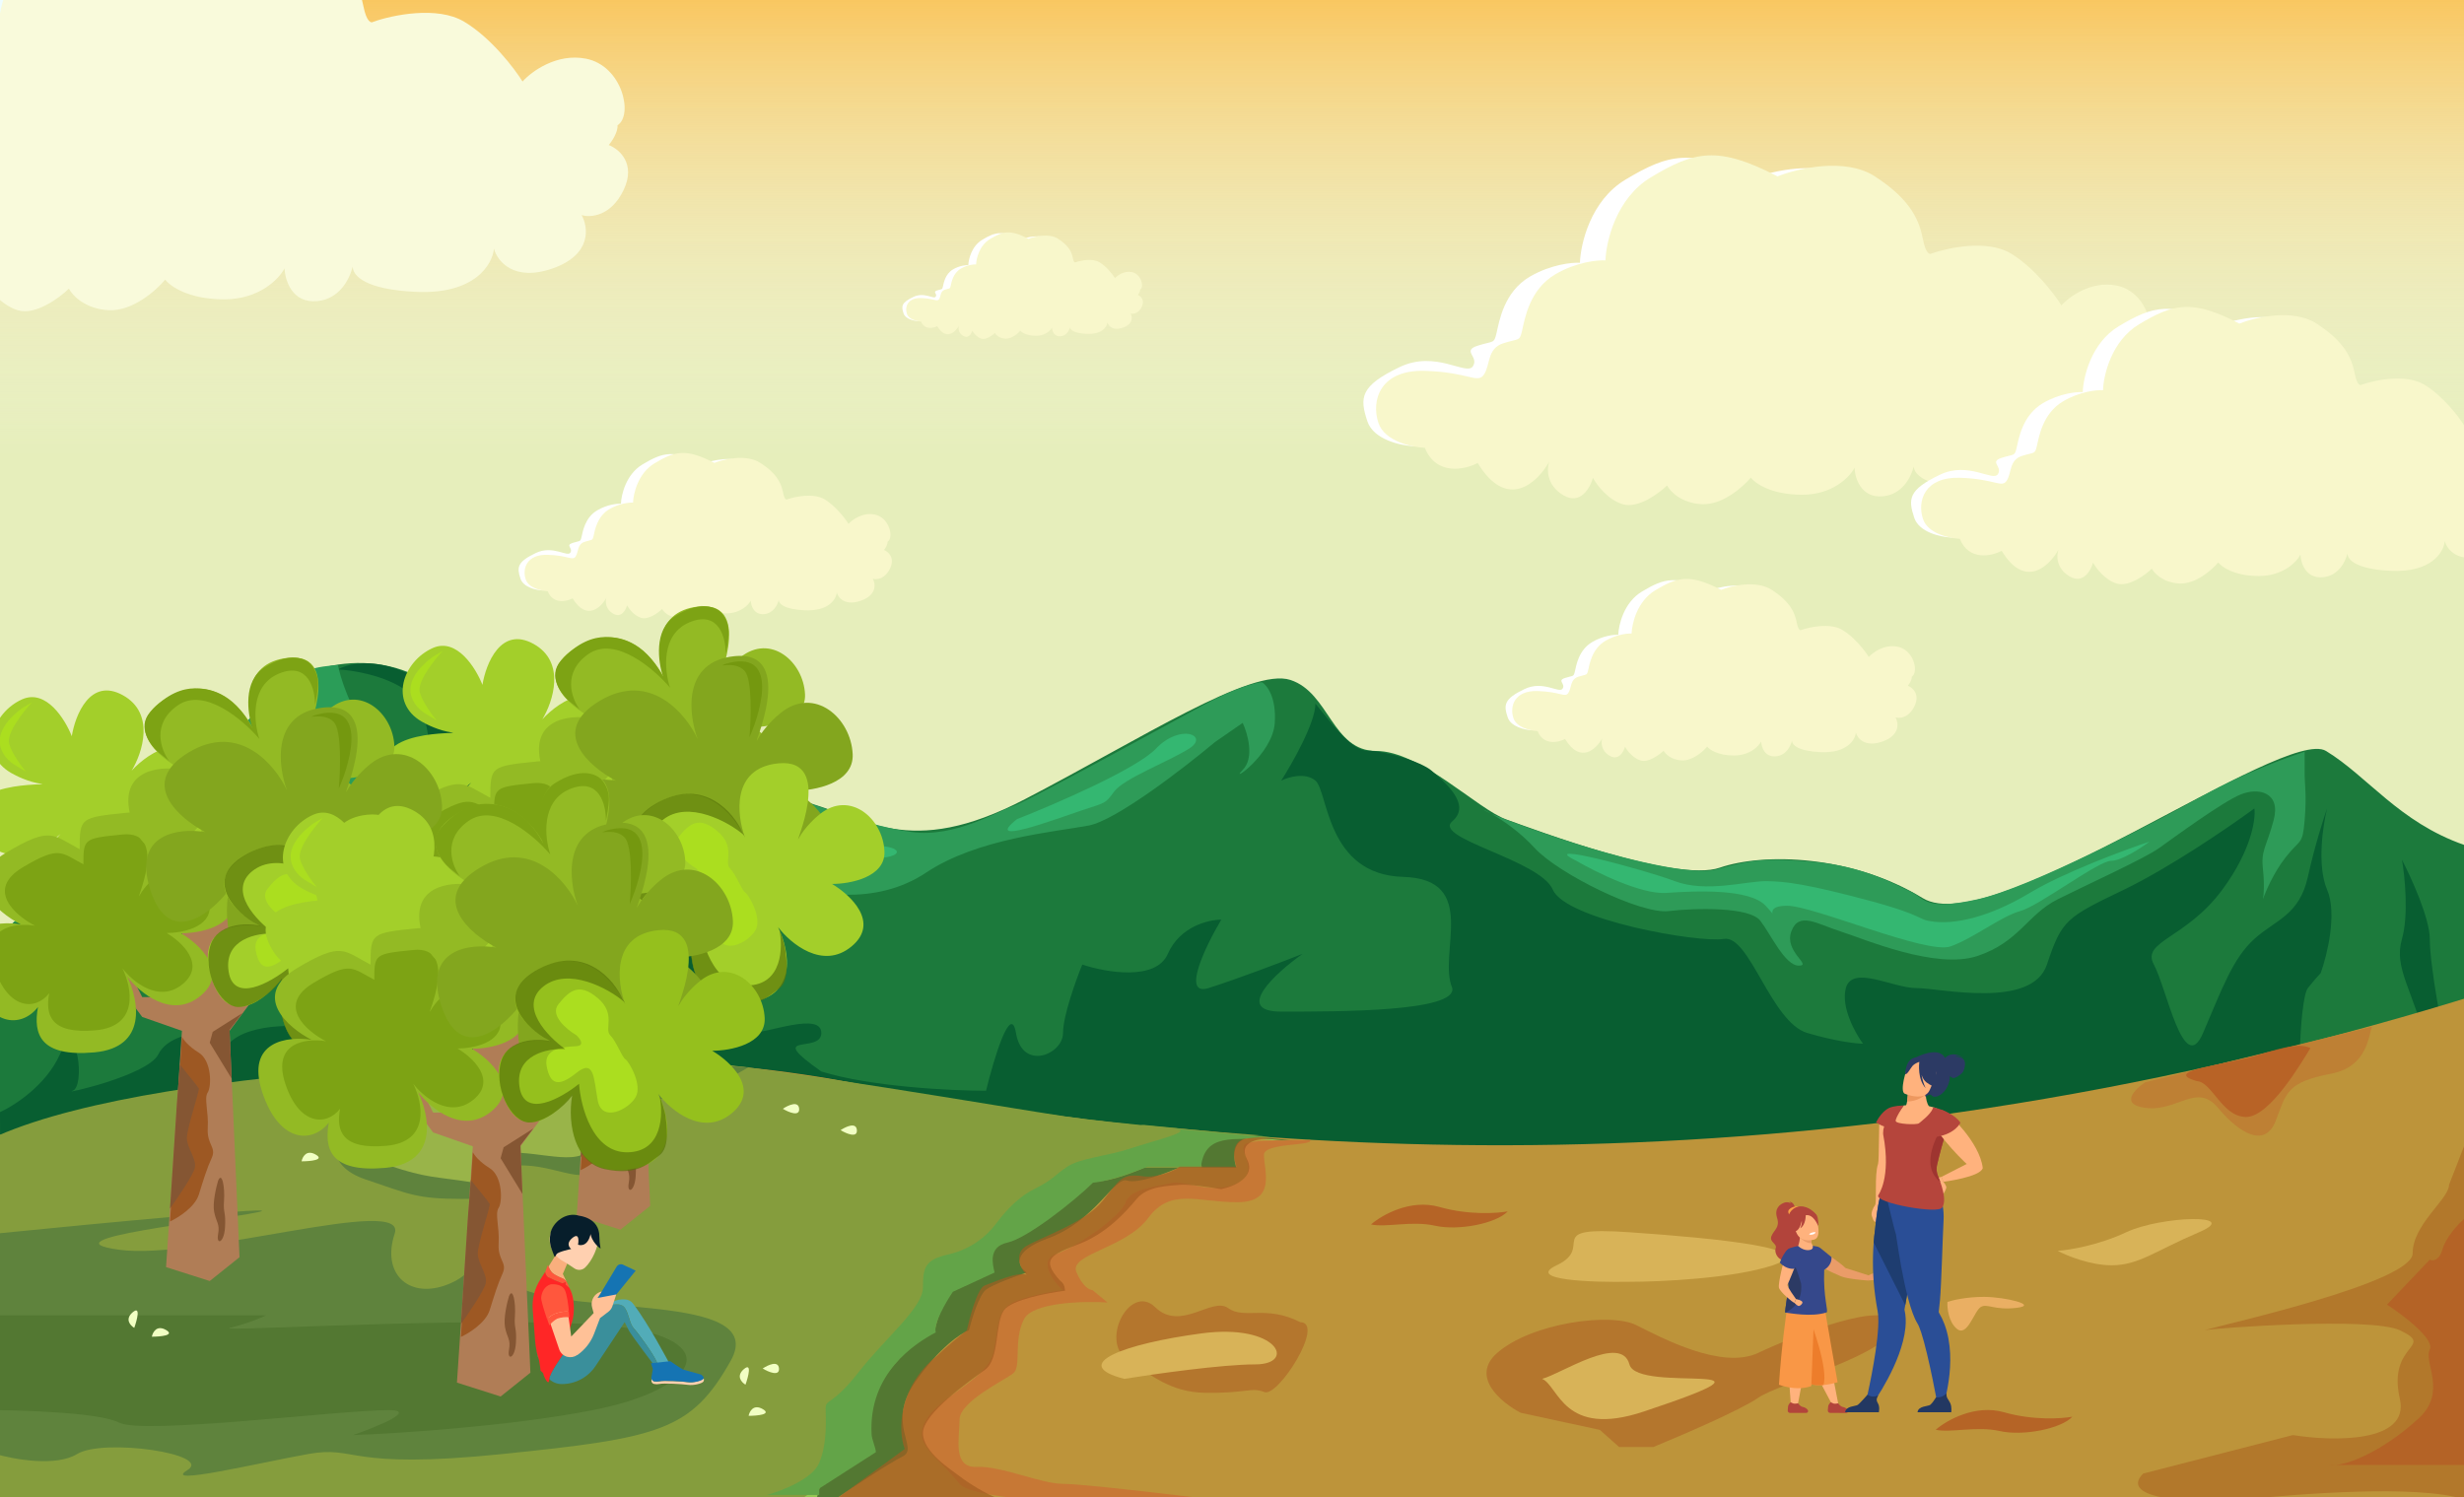 <svg width="1152" height="700" viewBox="0 0 1152 700" fill="none" xmlns="http://www.w3.org/2000/svg">
<rect x="0" y="0" width="1152" height="700" fill="#333333" stroke="none"/>
<g clip-path="url(#clip0)">
<rect width="1152" height="700" fill="white"/>
<rect width="1152" height="699" fill="#E6EEBB"/>
<rect width="1152" height="699" fill="url(#paint0_linear)"/>
<path d="M123.96 329.784C113.253 346.867 33.526 410.454 -5 440.113V554H2.3H1197V405.708C1192.13 405.708 1176.32 403.573 1151.99 395.031C1121.57 384.354 1106.97 363 1087.51 351.137C1068.04 339.274 931.781 440.113 898.933 419.944C866.085 399.776 824.721 398.59 804.039 405.708C783.356 412.826 717.66 387.913 704.277 383.168C690.895 378.423 664.13 351.137 643.447 351.137C622.765 351.137 621.549 323.852 603.3 317.92C585.051 311.987 533.953 345.205 479.206 373.677C424.46 402.149 404.994 381.982 372.146 373.677C339.298 365.373 304.016 342.833 294.283 351.137C284.551 359.441 266.302 370.118 259.002 363C251.702 355.882 228.587 346.392 205.472 323.852C182.356 301.312 137.342 308.43 123.96 329.784Z" fill="#1C7A3C"/>
<path d="M28 493C21.6 507.4 6.667 517 0 520C0 615 12 561 49 578C86 595 122 587 211 567C300 547 669.5 571 896 602C1122.5 633 1148 501 1145 493C1142 485 1136 451 1136 439C1136 429.4 1127.33 410.333 1123 402C1124.33 409.667 1126.2 427.8 1123 439C1119 453 1128 462 1136 493C1144 523.999 1105 520 1096 520H1079C1073 520 1075 467 1079 462C1082.2 458.001 1084.33 455.667 1085 455C1088 446.667 1092.8 427.2 1088 416C1083.2 404.8 1086 386 1088 378C1086.33 382.667 1082.2 395.6 1079 410C1075 428 1064 430 1054 439C1044 448 1039 462 1030 482.999C1021 503.999 1013 462 1007 451C1001 440 1022 439 1039 416C1052.6 397.6 1054.67 383 1054 378C1042.67 386.333 1014.6 405.6 993 416C966 429 964 430 957 451C950 472 907 462 896 462C885 462 866 451 863 462C860.6 470.801 867.333 483 871 487.999C868 487.999 858.6 486.999 845 482.999C828 477.999 818 437 806 439C794 441 732 430 726 416C720 402 669.5 392 679 384C688.5 376.001 674.5 365 669.5 360.5C664.5 356 647 351 639.5 351C632 351 624 340 615 329C615 337.8 604.333 356.667 599 365C602.333 363.333 610.2 361 615 365C621 370 620 409 656 410C692 411 672 446 679 462C681 473 627.003 473 599.002 473H599C576.6 473 596.333 455 609 446C599.667 449.667 577.8 458 565 462C552.2 466.001 563.667 442.334 571 430C565 430 551.6 433.2 546 446C540.4 458.8 517 454.667 506 451C503 458.333 497 475 497 482.999C497 492.999 478 501 475 482.999C472.6 468.599 464.667 494.999 461 510C445 510 407.2 508.2 384 501C357 482 384 493 384 482.999C384 472.999 359 482.999 351 482.999C343 482.999 339 473 339 462C339 451 311 430 300 416C289 402 288 408 288 392C288 379.2 270.667 368.667 262 365C249.333 357.333 222.4 340.4 216 334C189.6 306 166.333 308.334 158 313C164.667 313.334 180.4 315.8 190 323C202 332 200 351 202 360C204 369 224 378 240 384C256 390 267 404 259 430C251 456 244 447 240 462C236.8 474 219.333 474.334 211 473C206.667 474.334 196.4 478.2 190 482.999C182 488.999 173 487.999 158 482.999C143 477.999 116 477.999 107 487.999C99.8 495.999 96 487.999 95 482.999C89.667 482.999 78 484.999 74 493C69 503 28 512 34 510C40 508 36 475 28 493Z" fill="#085E31"/>
<path d="M397 506C248.2 478 69.667 511 -1 531V701H1152V467C842 562 583 541 397 506Z" fill="#BD943A"/>
<path d="M-1 701.999V530.999C79 495.999 284.603 493.302 321 495.999C361.5 498.999 471 517.999 498 521.999C519.6 525.199 569 529.332 591 530.999C477.4 530.999 406.333 644.999 385 701.999H-1Z" fill="#859D3D"/>
<path d="M120.719 566.752C136.427 563.401 45.451 572.059 -2 576.807V679.866C6.59 682.38 26.225 685.899 36.043 679.866C48.315 672.325 99.857 679.866 87.585 687.407C75.313 694.948 120.719 684.056 144.035 679.866C167.352 675.677 161.216 687.407 234.847 679.866C308.478 672.325 323.205 668.974 341.613 636.296C360.02 603.619 266.754 616.187 240.983 601.105C215.212 586.023 225.03 595.24 207.849 601.105C190.668 606.97 178.397 595.24 184.533 576.807C190.668 558.374 92.493 589.375 55.678 584.348C18.862 579.32 101.084 570.942 120.719 566.752Z" fill="#5F833D"/>
<path d="M124.389 615H-6V659.333C10.824 659.333 46.716 660.5 55.689 665.167C66.906 671 158.038 659.333 181.872 659.333C195.332 659.333 176.264 667.111 165.048 671C186.545 670.222 239.075 666.8 277.21 659.333C324.879 650 338.899 627.833 292.632 620.833C246.365 613.833 97.75 623.167 107.564 620.833C115.416 618.967 122.052 616.167 124.389 615Z" fill="#537832"/>
<path d="M415 681C408.6 684.2 392.333 695 385 700H375C376.667 693.667 381 677.8 385 665C390 649 403 630 421 613C435.4 599.4 443.667 584.667 446 579L487 557L507 546C514 543.334 529 536.8 533 532C537 527.201 542 528.5 544 528.5L605 533.5C601.333 533.834 591.2 532.8 580 532C568.8 531.2 569.333 541 571 546H544C538 548.667 524.8 553.6 520 552C514 550 505 571 483 579C465.4 585.4 469 592.334 473 595C468 596.667 457.2 600.6 454 603C450.8 605.4 447.333 616.667 446 622C442.333 623.334 432.2 630 421 646C407 666 423 677 415 681Z" fill="#96C753"/>
<path d="M422 681C415.6 684.2 399.333 695 392 700H382C383.667 693.666 388 677.8 392 665C397 649 410 630 428 613C442.4 599.4 450.667 584.666 453 579L494 557L514 546C521 543.333 536 536.8 540 532C544 527.2 547.5 527.5 549.5 527.5L611.5 534C607.833 534.333 598.2 532.8 587 532C575.8 531.2 576.333 541 578 546H551C545 548.667 531.8 553.6 527 552C521 550 512 571 490 579C472.4 585.4 476 592.333 480 595C475 596.666 464.2 600.6 461 603C457.8 605.4 454.333 616.666 453 622C449.333 623.333 439.2 630 428 646C414 666 430 677 422 681Z" fill="#537832"/>
<path d="M406 681C399.6 684.2 383.333 695 376 700H366C367.667 693.667 372 677.8 376 665C381 649 394 630 412 613C426.4 599.4 434.667 584.667 437 579L478 557L498 546C505 543.333 520 536.8 524 532C528 527.2 533 526 535 526L596 532C592.333 532.334 582.2 532.8 571 532C559.8 531.2 560.333 541 562 546H535C529 548.667 515.8 553.6 511 552C505 550 496 571 474 579C456.4 585.4 460 592.333 464 595C459 596.667 448.2 600.6 445 603C441.8 605.4 438.333 616.667 437 622C433.333 623.333 423.2 630 412 646C398 666 414 677 406 681Z" fill="#859D3D"/>
<path d="M165.469 502.972C177.187 496.647 215.601 495.246 231 495.999L293 495.999L350 499L317.5 517.5C317.5 506.205 299.325 519.914 289.41 519.914C277.016 519.914 283.38 527.816 280 542.5C276.62 557.184 260.027 543.87 242 545C223.972 546.13 248 560.577 216.172 560.577C194.498 560.577 191.384 558.318 171.103 551.541C150.821 544.764 155.106 529.389 167.5 526C179.894 522.611 178.99 521.044 171.103 514.267C163.216 507.49 150.822 510.879 165.469 502.972Z" fill="#5F833D"/>
<path d="M177 502C187.4 496.4 217.333 496.334 231 497L339 498.5L319 512C319 502 295.8 517 287 517C276 517 280 521 277 534C274 547 253 538 237 539C221 540 241 556 222 553C203 550 200 551 182 545C164 539 166 532 177 529C188 526 189 518 182 512C175 506 164 509 177 502Z" fill="#99B449"/>
<path d="M383 684C379.8 691.6 365.333 697.167 358.5 699H383V696L409.5 679C409.5 677 407.5 672.9 407.5 670.5C406 642 428 628 437.5 623C436.3 619 442.333 608.667 445.5 604L465 595C464.167 591.333 461.8 583 471 581C480.2 579 502 561.833 511 553C519.4 552.2 531.833 547.334 536.5 545.5H561.5C563.5 528.986 578 534 589.5 531.5C573.667 530 543.6 527.2 550 528C558 529 539 533.5 528.5 537C518 540.5 505 541.5 499 545.5C493 549.5 492.5 551.5 483.5 556C474.5 560.5 468.5 568.5 465 573C461.5 577.5 454.5 584 443.5 586.5C432.5 589 431.5 592.5 431.5 602C431.5 611.5 414 625.5 401.5 641.5C389 657.5 386 654 386 658.5C386 663 387 674.5 383 684Z" fill="#63A448"/>
<path d="M350 662C350.401 659.909 352.289 656.354 356.625 658.863C360.961 661.373 354.015 662 350 662Z" fill="#F1FFC3"/>
<path d="M71 625C71.401 622.909 73.288 619.354 77.625 621.863C81.961 624.373 75.015 625 71 625Z" fill="#F1FFC3"/>
<path d="M141 543C141.401 540.909 143.289 537.354 147.625 539.863C151.961 542.373 145.015 543 141 543Z" fill="#F1FFC3"/>
<path d="M348.538 647.439C346.704 646.358 343.991 643.385 347.812 640.145C351.634 636.906 349.889 643.658 348.538 647.439Z" fill="#F1FFC3"/>
<path d="M62.767 620.879C60.933 619.797 58.219 616.824 62.041 613.585C65.863 610.345 64.117 617.098 62.767 620.879Z" fill="#F1FFC3"/>
<path d="M356.578 639.883C358.993 638.249 363.899 635.954 364.201 639.849C364.502 643.743 359.245 641.494 356.578 639.883Z" fill="#F1FFC3"/>
<path d="M393 528.433C395.415 526.8 400.321 524.505 400.623 528.399C400.924 532.294 395.667 530.045 393 528.433Z" fill="#F1FFC3"/>
<path d="M366 518.433C368.415 516.8 373.321 514.505 373.623 518.399C373.924 522.294 368.667 520.045 366 518.433Z" fill="#F1FFC3"/>
<path d="M157 535.433C159.415 533.8 164.321 531.505 164.623 535.399C164.924 539.294 159.667 537.045 157 535.433Z" fill="#F1FFC3"/>
<path d="M1050 701C1074.8 698.6 1129.33 694 1152 701V536L1145 554C1145 560.667 1128 572.4 1128 586C1128 599.6 1040.83 619 1030.5 622C1035.17 621 1108.4 615.6 1122 622C1139 630 1116 628 1122 654C1126.8 674.8 1090.67 674 1072 671L1002 689C990.001 701 1025.2 703.4 1050 701Z" fill="#B2782B"/>
<path d="M1152 685H1091.93C1090.86 685.1 1089.88 685.102 1089 685H1091.93C1101.36 684.117 1117.53 675.576 1131 663C1144.18 650.699 1133 637 1136 631C1138.4 626.2 1123.67 615 1116 610L1136 589C1137.33 589.667 1140.4 589.6 1142 584C1143.6 578.4 1149.33 572.333 1152 570V685Z" fill="#B65B24" fill-opacity="0.7"/>
<path d="M448.626 693.78C457.045 704.312 563.05 705.541 615 704.839L558.373 700.099C541.168 697.993 504.753 693.78 496.735 693.78C486.712 693.78 468.17 685.354 456.645 685.88C445.119 686.407 448.626 672.188 448.626 663.762C448.626 655.337 469.674 645.33 473.683 642.17C477.692 639.011 473.683 626.898 478.694 616.893C482.703 608.888 506.423 608.291 517.782 608.993L510.766 603.201C509.43 603.201 506.056 601.515 503.249 594.774C499.741 586.348 526.301 583.715 536.825 569.497C547.348 555.278 559.877 562.124 578.418 562.124C596.96 562.124 590.946 547.378 590.946 540.006C590.946 534.108 614.534 536 612.5 533C607.656 533.527 584.332 532.317 581.926 535.266C578.919 538.953 589.443 547.379 578.418 553.172C567.393 558.964 553.362 551.592 547.348 553.172C541.335 554.751 528.306 555.805 526.301 562.124C524.297 568.444 504.252 582.662 493.728 586.349C485.309 589.298 492.225 598.812 496.735 603.201C491.556 603.903 479.696 606.044 473.683 608.993C466.166 612.68 467.168 618.473 464.663 631.638C462.157 644.804 440.107 652.177 433.091 663.762C426.075 675.348 438.102 680.614 448.626 693.78Z" fill="#C77835"/>
<path d="M672.976 564.34C659.386 560.458 645.996 568.17 641 572.511C647.931 574.073 660.1 570.664 670.997 573.12C681.895 575.575 699.615 572.052 704.904 566.41C699.924 567.338 686.566 568.223 672.976 564.34Z" fill="#B56426"/>
<path d="M936.976 660.34C923.386 656.458 909.996 664.17 905 668.511C911.931 670.073 924.1 666.664 934.997 669.12C945.895 671.575 963.615 668.052 968.904 662.41C963.924 663.338 950.566 664.223 936.976 660.34Z" fill="#B56426"/>
<path d="M699.994 632.578C687.194 643.778 701.994 655.912 710.994 660.578L747.994 668.578L756.994 676.578H772.994C785.994 671.245 813.994 659.178 821.994 653.578C831.994 646.578 885.994 632.578 884.994 619.578C883.994 606.578 838.994 624.579 821.994 632.578C804.994 640.578 776.994 625.578 764.994 619.578C752.994 613.578 715.994 618.578 699.994 632.578Z" fill="#B4762D"/>
<path d="M927.661 606.386C919.585 606.343 912.845 607.941 910.485 608.746C910.326 611.581 910.983 618.066 914.889 621.317C919.771 625.382 923.01 612.996 926.049 611.137C929.088 609.278 932.242 612.757 942.778 611.516C953.313 610.274 937.757 606.441 927.661 606.386Z" fill="#EAAF63"/>
<path d="M563.122 651.215C547.367 650.899 538.819 643.239 528.317 636.736C513.177 628.407 528.183 599.553 540.078 611.197C551.973 622.841 566.691 606.164 574.198 611.624C581.705 617.084 591.841 610.012 607.922 618.2C619.738 618.437 597.572 653.389 591.172 650.9C584.773 648.412 582.816 651.61 563.122 651.215Z" fill="#B4762D"/>
<path d="M761.811 637.954C758 623.471 729.738 642.46 720.991 644.713C728.766 647.931 730.817 672.561 768.5 660C845 634.5 765.521 652.052 761.811 637.954Z" fill="#D8B358"/>
<path d="M727.794 591.609C713.021 598.561 744.317 599.655 761.811 599.333C776.39 599.333 810.212 597.788 828.872 591.609C852.198 583.885 803.603 579.057 761.811 576.161C720.019 573.264 746.261 582.919 727.794 591.609Z" fill="#D8B358"/>
<path d="M994.096 576.161C980.878 582.34 967.207 584.528 962.023 584.85C966.235 587.103 977.185 591.609 987.293 591.609C999.928 591.609 1007.7 584.85 1028.11 576.161C1048.52 567.471 1010.62 568.436 994.096 576.161Z" fill="#D8B358"/>
<path d="M586.868 637.954C571.318 637.954 539.569 642.46 525.638 644.713C499.397 637.954 525.638 628.299 561.599 623.471C597.559 618.644 606.306 637.954 586.868 637.954Z" fill="#D8B358"/>
<path d="M1003 518C991.001 516.4 998.001 509.333 1003 506L1109 480C1107.33 484.333 1106.8 498.8 1090 502C1069 506 1069 511 1064 524C1059 537 1047 530 1037 518C1027 506 1018 520 1003 518Z" fill="#BE8034"/>
<path d="M1055 493.499C1041.53 497.768 1010 500.499 1027 505.499C1034.1 505.673 1038.76 521.997 1049.93 522.27C1061.1 522.543 1076.12 496.623 1080.2 490.054C1075.5 487.999 1069.85 488.793 1055 493.499Z" fill="#B65B24" fill-opacity="0.8"/>
<path d="M423 677.5L391.5 700.5H466.5C461.667 699 452.6 693.3 449 690.5C444.5 687 431.5 679 431.5 670C431.5 661 453.5 645.5 460.5 640.5C467.5 635.5 465 618.5 469.5 612.5C473.1 607.7 490 604.5 498 603.5C497.667 603 498.3 600.657 495.5 598.657C486.5 588.657 491.5 586.657 504.5 581.657C517.5 576.657 526.5 566.5 531.5 560.5C536.5 554.5 546.5 554.5 551.5 554C555.5 553.6 566.167 555.167 571 556C576.833 554.833 587.4 550.4 583 542C578.6 533.6 588.833 532.167 594.5 532.5C593 532 588.4 531.3 582 532.5C575.6 533.7 576.667 541.667 578 545.5H551.5C549.333 547.5 540.288 550.868 534.5 550C524.5 548.5 523.5 551.5 515.5 561.5C507.5 571.5 488 578 480 582.5C473.6 586.1 477.333 593.834 480 596C475.5 594.5 464.1 599.8 460.5 601C456.9 602.2 453.333 616.334 452 622C448.833 624.5 441.6 630.4 438 634C420 648.4 419.667 669 423 677.5Z" fill="#A35D21" fill-opacity="0.7"/>
<path d="M117 414C71.4 426 23.333 430.167 6 431.5C42.333 402.833 118.5 337 126 326C134.864 313 150.667 311.333 158 311C159 316 163 331 175 347C190 367 177 366 180 388C183 410 208 421 196 433C184 445 174 399 117 414Z" fill="#2B9D58"/>
<path d="M282 392C284.4 384 272.333 372 266 367C265.5 366.667 264 365.8 262 365C264 365 268.5 365 272.5 364C279.3 362.8 290.667 354.5 295.5 350.5C309 346 335 361.5 342 364C349 366.5 372.5 374 379.5 376C386.5 378 405.5 386 426 389C446.5 392 468 378.5 473.5 377C479 375.5 544.5 339.5 563 329.5C577.8 321.5 587.167 319.167 590 319C592.333 320.333 596.8 326 596 338C595 353 574 367 581 360C586.6 354.4 583.333 343 581 338L568 347C553.667 359 521.8 383.6 509 386C493 389 457 392 433 408C409 424 380 418 365 413C353 409 340 418 335 423C336.333 425.667 340.8 433.8 348 445C357 459 322 448 312 436C302 424 279 402 282 392Z" fill="#2E9B58"/>
<path d="M693.5 378.5C694.486 378.955 695.81 379.638 697.372 380.535C705.068 383.913 721.575 389.569 730.5 392.5C749 398.667 789.3 410.1 802.5 406.5C819 402 824.5 401 848 403C871.5 405 887 414 893.5 417C900 420 899.5 426 924.5 420.5C949.5 415 1009.5 383.5 1031 371.5C1048.2 361.9 1069.17 354.167 1077.5 351.5V361.5C1077.5 367.5 1078.5 371.5 1077.5 383.5C1076.5 395.5 1075.5 392 1068.5 401C1062.9 408.2 1059.17 417 1058 420.5C1058.33 418.833 1058.8 413.7 1058 406.5C1057 397.5 1059.5 396.5 1063 383.5C1066.5 370.5 1056 368 1047.5 371.5C1039 375 1016.5 391.5 1009.5 396.5C1002.5 401.5 976 413.5 962 420.5C948 427.5 944 440.5 924.5 447C905 453.5 871.5 439 860.5 435.5C849.5 432 841 426 837.5 435.5C834 445 847.5 451.5 841 451.5C834.5 451.5 828 437 823 430.5C818 424 793 424.5 780 426C767 427.5 728.5 408.5 717.5 396.5C710.702 389.085 702.672 383.578 697.372 380.535C695.439 379.686 694.062 378.982 693.5 378.5Z" fill="#2E9B58"/>
<path d="M74 389.499C64 401.099 40.833 413.999 30.5 418.999C38 417.999 58.7 413.599 81.5 403.999C110 391.999 95 385.999 103 375.999C111 365.999 127 374.999 135 371.999C143 368.999 143 356.999 138.5 349.499C134 341.999 147 328.999 147 319.499C147 311.899 141.333 320.999 138.5 326.499C134.667 331.333 125.4 342.699 119 349.499C111 357.999 86.5 374.999 74 389.499Z" fill="#34B771"/>
<path d="M313.001 431C315.401 437.4 324.334 437 328.501 436C332.5 435.451 328.501 420.5 324.501 407.5C320.501 394.5 344.001 395.5 362.001 395.5C380.001 395.5 379.001 401 402.001 401.5C425.001 402 422.501 395.5 409.501 395.5C396.501 395.5 383.501 389.5 369.001 382.5C354.501 375.5 351.001 380 328.501 380C306 380 309.501 365 295.001 363.5C280.501 362 279.501 368.5 283.501 376.5C287.501 384.5 292.501 385.5 292.501 395.5C292.501 405.5 298.501 401 306.001 414.5C313.501 428 310.001 423 313.001 431Z" fill="#34B771"/>
<path d="M540.5 350C531.3 359.6 493.333 376 475.5 383C459 396.001 493.5 383 505.5 379C517.5 375 516.5 376 521 370C525.5 364 546.5 356 556 350C565.5 344 552 338 540.5 350Z" fill="#34B771"/>
<path d="M779.001 417.5C767.401 418.3 746.168 407.833 737.001 402.5C717.652 393 768.501 406.5 783.001 412C797.501 417.5 816.501 412 825.501 412C834.501 412 845.501 413.5 873.501 421C901.501 428.5 895.501 430 904.501 431C913.501 432 929.001 429.5 949.001 417.5C965.001 407.9 993.001 397.5 1005 393.5C1001 396.5 991.801 402.5 987.001 402.5C981.001 402.5 953.501 423.5 944.501 426C935.501 428.5 923.001 438.5 912.001 442.5C901.001 446.5 848.001 423.5 835.501 423.5C823.001 423.5 833.001 431.5 825.501 423.5C818.001 415.5 793.501 416.5 779.001 417.5Z" fill="#34B771"/>
<path d="M690.08 202.885C684.08 206.02 673.437 207.466 660.991 208.639C654.954 208.351 642.161 205.615 639.288 196.975C635.612 185.92 635.825 180.478 654.487 171.586C671.319 163.566 685.607 175.856 688.61 171.289C691.614 166.721 683.312 164.077 690.811 161.656C698.309 159.236 698.469 160.935 699.691 155.678C700.912 150.422 703.036 136.513 715.239 129.365C725.002 123.647 734.924 122.654 738.665 122.873C738.973 113.99 743.65 93.785 759.9 84.028C780.213 71.831 791.115 69.09 819.095 83.59C828.472 79.85 850.699 74.614 864.594 83.587C881.962 94.803 885.475 104.755 887.127 113.167C888.448 119.897 890.373 120.286 891.171 119.64C898.926 116.91 911.236 122.273 922.152 128.785C933.067 135.296 948.465 138.518 951.835 143.913C952.169 143.539 952.406 143.235 952.569 142.994C952.401 142.122 953.369 141.808 952.569 142.994C952.737 143.87 954.052 145.312 959.465 146.362C974.331 149.244 996.913 157.658 990.426 161.697C990.682 164.415 988.176 168.193 986.891 169.742C991.049 171.349 998.073 177.257 992.907 188.026C987.741 198.794 979.375 199.297 975.838 198.202C978.587 203.084 968.702 201.882 952.748 207.498C936.795 213.114 930.144 204.487 928.813 199.472C928.265 205.807 924.105 208.867 899.959 207.715C875.813 206.563 881.53 220.799 883.196 217.214C882.515 222.134 867.341 205.264 857.13 206.227C848.784 207.013 852.849 218.856 854.519 220.513C854.765 220.365 854.965 220.151 855.115 219.861C855.146 220.744 854.893 220.883 854.519 220.513C851.207 222.499 839.492 212.327 826.064 212.316C811.641 212.304 808.581 227.102 806.612 224.431C803.015 228.769 790.423 217.046 780.765 216.585C771.107 216.124 768.871 230.844 767.47 228.12C763.535 231.918 759.65 212.749 752.586 210.672C745.523 208.596 734.531 227.797 732.792 224.533C731.517 229.223 731.779 213.479 723.779 208.749C717.139 204.823 712.867 215.357 712.249 217.198C712.28 217.144 712.31 217.09 712.341 217.035C712.149 217.587 712.123 217.575 712.249 217.198C706.92 226.669 703.816 225.446 690.08 202.885Z" fill="white"/>
<path d="M690.863 216.488C684.863 219.624 671.522 222.595 666.157 209.391C660.12 209.103 647.329 206.367 644.454 197.727C640.861 186.927 645.537 172.777 666.199 173.4C686.862 174.023 690.825 179.648 693.829 175.081C696.832 170.513 695.261 162.95 702.759 160.53C710.257 158.109 710.417 159.808 711.639 154.552C712.861 149.296 714.984 135.386 727.188 128.238C736.951 122.52 746.873 121.528 750.613 121.747C750.921 112.863 755.599 92.658 771.849 82.901C792.162 70.705 803.064 67.964 831.043 82.464C840.42 78.724 862.648 73.487 876.542 82.46C893.911 93.676 897.424 103.628 899.075 112.04C900.396 118.77 902.321 119.16 903.119 118.513C910.874 115.783 929.114 111.951 940.029 118.463C950.944 124.974 960.413 137.391 963.783 142.786C967.408 138.732 977.629 131.2 989.522 133.507C1004.39 136.389 1008.86 156.531 1002.37 160.57C1002.63 163.289 1000.12 167.066 998.84 168.615C1003 170.223 1010.02 176.131 1004.86 186.899C999.689 197.668 991.323 198.17 987.786 197.076C990.535 201.958 992.046 213.126 976.092 218.742C960.138 224.358 953.488 215.731 952.156 210.715C951.609 217.05 944.477 229.433 920.331 228.281C900.059 227.314 894.899 221.903 894.751 218.07C893.426 223.309 889.315 231.203 880.337 232.049C870.126 233.012 867.234 223.573 867.064 218.734C864.884 222.938 856.92 231.343 842.496 231.331C828.073 231.319 820.529 225.975 818.561 223.305C814.963 227.642 805.354 236.202 795.695 235.742C786.037 235.281 780.819 229.717 779.418 226.993C775.484 230.791 765.849 237.869 758.785 235.792C751.722 233.716 746.479 226.67 744.741 223.406C743.466 228.096 738.916 236.294 730.915 231.564C722.915 226.834 723.164 219.156 724.289 215.908C718.903 225.556 704.677 239.178 690.863 216.488Z" fill="#F8F7CB"/>
<path d="M437.918 148.347C436.09 149.302 432.848 149.743 429.056 150.1C427.217 150.012 423.32 149.179 422.445 146.547C421.325 143.179 421.39 141.521 427.075 138.812C432.203 136.369 436.555 140.113 437.47 138.722C438.385 137.33 435.856 136.525 438.14 135.787C440.425 135.05 440.473 135.568 440.846 133.966C441.218 132.365 441.865 128.128 445.582 125.95C448.556 124.208 451.579 123.906 452.719 123.973C452.812 121.267 454.237 115.111 459.188 112.139C465.376 108.423 468.697 107.588 477.22 112.006C480.077 110.866 486.848 109.271 491.081 112.005C496.372 115.421 497.442 118.453 497.945 121.016C498.348 123.066 498.934 123.185 499.177 122.988C501.54 122.156 505.29 123.79 508.615 125.774C511.941 127.757 516.631 128.739 517.658 130.382C517.76 130.268 517.832 130.176 517.881 130.102C517.83 129.837 518.125 129.741 517.881 130.102C517.933 130.369 518.333 130.808 519.982 131.128C524.511 132.006 531.39 134.569 529.414 135.8C529.492 136.628 528.729 137.779 528.337 138.251C529.604 138.74 531.744 140.54 530.17 143.821C528.596 147.101 526.048 147.254 524.97 146.921C525.808 148.408 522.796 148.042 517.936 149.753C513.076 151.463 511.05 148.835 510.645 147.307C510.478 149.237 509.21 150.17 501.855 149.819C494.499 149.468 496.241 153.804 496.748 152.712C496.54 154.211 491.918 149.072 488.807 149.365C486.265 149.605 487.503 153.213 488.012 153.717C488.087 153.672 488.148 153.607 488.194 153.519C488.203 153.788 488.126 153.83 488.012 153.717C487.003 154.322 483.434 151.224 479.344 151.22C474.95 151.217 474.017 155.725 473.418 154.911C472.322 156.232 468.486 152.661 465.544 152.521C462.601 152.38 461.92 156.865 461.494 156.035C460.295 157.192 459.111 151.352 456.959 150.72C454.808 150.087 451.459 155.936 450.93 154.942C450.541 156.371 450.621 151.574 448.184 150.134C446.161 148.938 444.86 152.147 444.671 152.708C444.681 152.691 444.69 152.675 444.699 152.658C444.641 152.826 444.633 152.822 444.671 152.708C443.048 155.593 442.102 155.22 437.918 148.347Z" fill="white"/>
<path d="M438.157 152.492C436.329 153.447 432.265 154.352 430.63 150.33C428.791 150.242 424.894 149.409 424.019 146.776C422.924 143.486 424.349 139.176 430.643 139.366C436.938 139.555 438.145 141.269 439.06 139.878C439.975 138.486 439.496 136.182 441.781 135.445C444.065 134.707 444.114 135.225 444.486 133.624C444.858 132.022 445.505 127.785 449.222 125.608C452.197 123.866 455.219 123.563 456.359 123.63C456.452 120.924 457.877 114.769 462.828 111.796C469.016 108.081 472.337 107.246 480.861 111.663C483.717 110.524 490.489 108.928 494.721 111.662C500.012 115.079 501.083 118.111 501.586 120.673C501.988 122.723 502.575 122.842 502.818 122.645C505.18 121.813 510.736 120.646 514.062 122.63C517.387 124.613 520.271 128.396 521.298 130.039C522.402 128.804 525.516 126.51 529.139 127.213C533.668 128.091 535.03 134.227 533.054 135.457C533.132 136.285 532.369 137.436 531.978 137.908C533.244 138.398 535.384 140.197 533.81 143.478C532.236 146.758 529.688 146.911 528.61 146.578C529.448 148.065 529.908 151.467 525.048 153.178C520.188 154.889 518.162 152.261 517.756 150.733C517.589 152.663 515.417 156.435 508.061 156.084C501.885 155.79 500.314 154.141 500.268 152.974C499.865 154.57 498.612 156.975 495.877 157.232C492.767 157.525 491.885 154.65 491.834 153.176C491.17 154.457 488.744 157.017 484.35 157.013C479.956 157.01 477.658 155.382 477.058 154.568C475.962 155.89 473.035 158.497 470.092 158.357C467.15 158.217 465.561 156.522 465.134 155.692C463.935 156.849 461 159.005 458.848 158.373C456.696 157.74 455.099 155.594 454.57 154.599C454.181 156.028 452.795 158.525 450.358 157.084C447.921 155.644 447.997 153.305 448.339 152.315C446.699 155.254 442.365 159.404 438.157 152.492Z" fill="#F8F7CB"/>
<path d="M731.313 338.454C728.191 340.086 722.653 340.838 716.177 341.449C713.036 341.299 706.379 339.875 704.884 335.379C702.971 329.627 703.082 326.795 712.792 322.168C721.551 317.995 728.985 324.39 730.548 322.014C732.111 319.637 727.792 318.261 731.693 317.002C735.595 315.742 735.678 316.626 736.314 313.891C736.95 311.156 738.054 303.918 744.404 300.199C749.485 297.223 754.647 296.707 756.594 296.821C756.754 292.199 759.188 281.685 767.644 276.608C778.213 270.262 783.886 268.836 798.445 276.381C803.324 274.435 814.89 271.71 822.12 276.379C831.157 282.215 832.986 287.393 833.845 291.771C834.532 295.272 835.534 295.475 835.949 295.139C839.984 293.718 846.39 296.509 852.07 299.897C857.749 303.285 865.762 304.962 867.515 307.769C867.689 307.574 867.812 307.416 867.897 307.291C867.81 306.837 868.313 306.674 867.897 307.291C867.984 307.747 868.669 308.497 871.486 309.043C879.221 310.543 890.971 314.921 887.596 317.023C887.729 318.437 886.425 320.403 885.757 321.209C887.92 322.045 891.575 325.119 888.887 330.723C886.198 336.326 881.845 336.588 880.005 336.018C881.436 338.558 876.292 337.933 867.99 340.855C859.689 343.777 856.228 339.288 855.536 336.678C855.251 339.975 853.086 341.567 840.522 340.968C827.958 340.368 830.933 347.776 831.799 345.911C831.445 348.471 823.55 339.693 818.236 340.193C813.893 340.603 816.009 346.765 816.878 347.627C817.006 347.55 817.109 347.439 817.188 347.288C817.204 347.748 817.072 347.82 816.878 347.627C815.154 348.661 809.058 343.368 802.071 343.362C794.566 343.356 792.974 351.056 791.95 349.666C790.078 351.923 783.526 345.823 778.5 345.583C773.475 345.343 772.311 353.003 771.582 351.585C769.535 353.562 767.513 343.587 763.838 342.507C760.162 341.426 754.443 351.417 753.538 349.719C752.875 352.159 753.011 343.967 748.848 341.506C745.393 339.463 743.17 344.944 742.849 345.902C742.864 345.874 742.88 345.846 742.896 345.817C742.797 346.105 742.783 346.099 742.849 345.902C740.075 350.831 738.46 350.194 731.313 338.454Z" fill="white"/>
<path d="M731.72 345.534C728.598 347.166 721.656 348.712 718.864 341.841C715.723 341.691 709.067 340.268 707.572 335.772C705.702 330.152 708.135 322.789 718.886 323.113C729.638 323.438 731.7 326.364 733.263 323.988C734.826 321.611 734.008 317.676 737.91 316.416C741.812 315.157 741.895 316.041 742.531 313.306C743.166 310.571 744.271 303.333 750.621 299.614C755.701 296.638 760.864 296.122 762.811 296.236C762.971 291.614 765.405 281.1 773.86 276.023C784.43 269.677 790.103 268.25 804.662 275.795C809.541 273.849 821.107 271.124 828.337 275.793C837.374 281.629 839.202 286.808 840.062 291.185C840.749 294.687 841.751 294.89 842.166 294.553C846.201 293.133 855.692 291.139 861.372 294.527C867.051 297.915 871.978 304.376 873.732 307.184C875.618 305.074 880.937 301.155 887.125 302.355C894.86 303.855 897.188 314.336 893.812 316.438C893.946 317.852 892.642 319.817 891.973 320.623C894.137 321.46 897.792 324.534 895.103 330.137C892.415 335.741 888.062 336.002 886.222 335.433C887.652 337.973 888.438 343.784 880.137 346.707C871.835 349.629 868.375 345.14 867.682 342.53C867.397 345.826 863.686 352.269 851.122 351.67C840.574 351.167 837.889 348.351 837.811 346.357C837.122 349.083 834.983 353.191 830.311 353.631C824.998 354.132 823.493 349.221 823.405 346.702C822.271 348.89 818.126 353.263 810.621 353.257C803.116 353.251 799.191 350.47 798.167 349.081C796.295 351.338 791.294 355.792 786.269 355.552C781.243 355.312 778.528 352.418 777.799 351C775.752 352.976 770.738 356.659 767.063 355.579C763.387 354.498 760.659 350.832 759.755 349.134C759.091 351.574 756.724 355.84 752.561 353.378C748.398 350.917 748.528 346.922 749.113 345.232C746.31 350.252 738.908 357.341 731.72 345.534Z" fill="#F8F7CB"/>
<path d="M-70.561 107.243C-77.463 110.85 -89.706 112.513 -104.025 113.863C-110.969 113.532 -125.687 110.385 -128.992 100.444C-133.221 87.727 -132.975 81.466 -111.507 71.237C-92.143 62.01 -75.707 76.149 -72.251 70.895C-68.796 65.64 -78.346 62.598 -69.72 59.814C-61.094 57.029 -60.91 58.983 -59.504 52.937C-58.099 46.89 -55.656 30.889 -41.617 22.666C-30.386 16.087 -18.971 14.946 -14.668 15.197C-14.314 4.978 -8.933 -18.266 9.761 -29.491C33.129 -43.521 45.671 -46.675 77.859 -29.994C88.646 -34.296 114.217 -40.32 130.201 -29.998C150.181 -17.095 154.223 -5.646 156.123 4.031C157.643 11.773 159.858 12.222 160.775 11.478C169.697 8.337 183.858 14.507 196.416 21.998C208.973 29.489 226.687 33.195 230.564 39.401C230.948 38.971 231.22 38.622 231.407 38.344C231.215 37.341 232.328 36.981 231.407 38.344C231.601 39.353 233.114 41.011 239.341 42.219C256.443 45.535 282.422 55.214 274.959 59.861C275.253 62.987 272.371 67.333 270.893 69.115C275.676 70.965 283.756 77.761 277.813 90.149C271.87 102.537 262.246 103.116 258.176 101.856C261.339 107.472 249.967 106.089 231.614 112.55C213.261 119.011 205.61 109.087 204.079 103.317C203.449 110.605 198.663 114.125 170.885 112.8C143.107 111.475 149.685 127.851 151.601 123.728C150.817 129.387 133.361 109.981 121.615 111.088C112.013 111.992 116.69 125.617 118.611 127.522C118.894 127.353 119.124 127.106 119.297 126.772C119.332 127.789 119.041 127.948 118.611 127.522C114.801 129.808 101.323 118.106 85.876 118.093C69.283 118.079 65.763 135.103 63.499 132.03C59.36 137.02 44.875 123.534 33.764 123.004C22.653 122.474 20.081 139.407 18.469 136.274C13.943 140.643 9.473 118.591 1.347 116.202C-6.779 113.813 -19.424 135.902 -21.424 132.147C-22.891 137.543 -22.59 119.43 -31.793 113.989C-39.431 109.473 -44.346 121.592 -45.057 123.709C-45.022 123.647 -44.987 123.585 -44.952 123.522C-45.172 124.157 -45.203 124.143 -45.057 123.709C-51.188 134.605 -54.759 133.198 -70.561 107.243Z" fill="#EEFDFF"/>
<path d="M-69.66 122.894C-76.563 126.501 -91.911 129.919 -98.082 114.729C-105.027 114.398 -119.743 111.251 -123.049 101.311C-127.183 88.886 -121.804 72.608 -98.034 73.325C-74.264 74.042 -69.704 80.513 -66.249 75.258C-62.794 70.004 -64.601 61.303 -55.975 58.519C-47.349 55.735 -47.165 57.689 -45.76 51.642C-44.354 45.595 -41.912 29.594 -27.872 21.371C-16.641 14.792 -5.227 13.651 -0.923 13.903C-0.57 3.683 4.812 -19.561 23.506 -30.785C46.874 -44.816 59.416 -47.969 91.603 -31.288C102.391 -35.591 127.962 -41.615 143.946 -31.293C163.926 -18.39 167.968 -6.941 169.867 2.737C171.387 10.479 173.602 10.927 174.52 10.183C183.441 7.042 204.424 2.634 216.981 10.125C229.538 17.616 240.431 31.901 244.308 38.107C248.477 33.443 260.236 24.778 273.918 27.431C291.02 30.748 296.166 53.919 288.703 58.566C288.998 61.693 286.115 66.038 284.637 67.82C289.42 69.67 297.501 76.466 291.557 88.854C285.614 101.243 275.99 101.821 271.921 100.561C275.084 106.178 276.821 119.025 258.468 125.486C240.115 131.947 232.464 122.023 230.932 116.253C230.302 123.54 222.098 137.785 194.32 136.46C171 135.347 165.064 129.123 164.893 124.714C163.369 130.74 158.64 139.822 148.311 140.795C136.564 141.902 133.237 131.045 133.041 125.477C130.534 130.314 121.372 139.983 104.779 139.969C88.186 139.956 79.508 133.808 77.243 130.735C73.105 135.725 62.05 145.573 50.939 145.043C39.828 144.513 33.826 138.113 32.214 134.979C27.687 139.348 16.603 147.49 8.477 145.101C0.351 142.713 -5.68 134.607 -7.679 130.853C-9.146 136.248 -14.381 145.678 -23.584 140.237C-32.788 134.796 -32.501 125.963 -31.207 122.227C-37.403 133.325 -53.768 148.997 -69.66 122.894Z" fill="#F9FADB"/>
<path d="M267.35 273.353C264.514 274.835 259.484 275.518 253.602 276.073C250.749 275.937 244.702 274.644 243.344 270.56C241.607 265.335 241.708 262.763 250.528 258.56C258.483 254.769 265.236 260.578 266.656 258.42C268.075 256.261 264.152 255.011 267.696 253.867C271.24 252.723 271.315 253.526 271.893 251.042C272.47 248.557 273.474 241.983 279.242 238.605C283.856 235.902 288.545 235.433 290.313 235.537C290.459 231.338 292.669 221.788 300.35 217.177C309.95 211.413 315.103 210.117 328.327 216.97C332.759 215.203 343.265 212.728 349.832 216.969C358.04 222.27 359.701 226.973 360.481 230.949C361.106 234.13 362.016 234.314 362.393 234.009C366.058 232.718 371.876 235.253 377.035 238.331C382.194 241.408 389.472 242.931 391.065 245.481C391.223 245.304 391.334 245.161 391.411 245.046C391.332 244.634 391.79 244.486 391.411 245.046C391.491 245.461 392.113 246.142 394.671 246.638C401.697 248.001 412.37 251.977 409.304 253.886C409.425 255.171 408.241 256.956 407.634 257.688C409.599 258.448 412.919 261.24 410.477 266.33C408.035 271.42 404.081 271.657 402.409 271.14C403.709 273.447 399.037 272.879 391.496 275.533C383.956 278.188 380.813 274.11 380.184 271.74C379.925 274.734 377.959 276.18 366.546 275.636C355.134 275.091 357.836 281.82 358.623 280.126C358.302 282.451 351.13 274.478 346.304 274.932C342.359 275.304 344.281 280.902 345.07 281.685C345.186 281.615 345.28 281.514 345.352 281.376C345.366 281.794 345.246 281.859 345.07 281.685C343.504 282.623 337.967 277.816 331.621 277.811C324.804 277.805 323.358 284.799 322.427 283.537C320.727 285.587 314.776 280.046 310.211 279.828C305.646 279.61 304.59 286.567 303.927 285.28C302.068 287.075 300.231 278.015 296.893 277.034C293.554 276.052 288.359 285.127 287.538 283.585C286.935 285.801 287.059 278.36 283.277 276.125C280.139 274.269 278.121 279.248 277.828 280.118C277.843 280.092 277.857 280.067 277.872 280.041C277.781 280.302 277.768 280.296 277.828 280.118C275.309 284.594 273.842 284.016 267.35 273.353Z" fill="white"/>
<path d="M267.721 279.784C264.885 281.266 258.58 282.67 256.044 276.429C253.191 276.293 247.145 275 245.787 270.916C244.088 265.812 246.298 259.124 256.064 259.419C265.83 259.713 267.703 262.372 269.123 260.213C270.542 258.054 269.8 254.48 273.344 253.336C276.888 252.192 276.963 252.995 277.541 250.51C278.118 248.026 279.121 241.452 284.889 238.074C289.504 235.371 294.193 234.902 295.961 235.005C296.107 230.807 298.317 221.257 305.998 216.646C315.598 210.881 320.751 209.586 333.975 216.439C338.407 214.672 348.912 212.197 355.48 216.437C363.688 221.738 365.349 226.442 366.129 230.418C366.754 233.599 367.664 233.783 368.041 233.477C371.706 232.187 380.326 230.376 385.485 233.453C390.644 236.531 395.12 242.4 396.713 244.949C398.425 243.033 403.257 239.474 408.877 240.564C415.904 241.926 418.018 251.446 414.952 253.355C415.073 254.64 413.889 256.425 413.281 257.157C415.246 257.917 418.566 260.709 416.124 265.799C413.683 270.888 409.729 271.126 408.057 270.609C409.356 272.916 410.07 278.194 402.53 280.849C394.99 283.503 391.846 279.426 391.217 277.055C390.958 280.049 387.588 285.902 376.175 285.357C366.594 284.9 364.156 282.343 364.085 280.531C363.459 283.007 361.516 286.739 357.273 287.138C352.447 287.593 351.08 283.132 351 280.845C349.97 282.832 346.205 286.804 339.388 286.799C332.571 286.793 329.006 284.268 328.075 283.005C326.375 285.055 321.833 289.101 317.268 288.883C312.703 288.666 310.238 286.036 309.575 284.749C307.716 286.544 303.162 289.889 299.823 288.907C296.485 287.926 294.007 284.596 293.186 283.053C292.583 285.27 290.432 289.144 286.651 286.909C282.87 284.673 282.988 281.045 283.519 279.51C280.974 284.069 274.25 290.508 267.721 279.784Z" fill="#F8F7CB"/>
<path d="M935.234 246.768C930.477 249.255 922.039 250.401 912.171 251.331C907.385 251.102 897.243 248.934 894.965 242.083C892.05 233.318 892.22 229.004 907.015 221.954C920.36 215.595 931.687 225.34 934.068 221.719C936.45 218.097 929.868 216.001 935.813 214.082C941.758 212.163 941.885 213.51 942.853 209.342C943.822 205.175 945.505 194.147 955.181 188.48C962.921 183.947 970.787 183.16 973.753 183.334C973.997 176.291 977.705 160.272 990.589 152.536C1006.69 142.867 1015.34 140.694 1037.52 152.19C1044.95 149.224 1062.58 145.073 1073.59 152.187C1087.36 161.079 1090.15 168.969 1091.46 175.638C1092.5 180.974 1094.03 181.283 1094.66 180.77C1100.81 178.606 1110.57 182.858 1119.22 188.021C1127.88 193.183 1140.09 195.737 1142.76 200.014C1143.02 199.718 1143.21 199.477 1143.34 199.286C1143.21 198.595 1143.97 198.346 1143.34 199.286C1143.47 199.981 1144.52 201.124 1148.81 201.956C1160.59 204.241 1178.5 210.912 1173.35 214.114C1173.56 216.269 1171.57 219.264 1170.55 220.492C1173.85 221.767 1179.42 226.45 1175.32 234.988C1171.23 243.526 1164.59 243.924 1161.79 243.056C1163.97 246.927 1156.13 245.973 1143.48 250.426C1130.83 254.879 1125.56 248.039 1124.51 244.063C1124.07 249.085 1120.77 251.511 1101.63 250.598C1082.49 249.685 1087.02 260.971 1088.34 258.129C1087.8 262.03 1075.77 248.655 1067.67 249.418C1061.06 250.042 1064.28 259.431 1065.6 260.744C1065.8 260.627 1065.96 260.458 1066.08 260.227C1066.1 260.928 1065.9 261.038 1065.6 260.744C1062.98 262.319 1053.69 254.255 1043.04 254.246C1031.61 254.237 1029.18 265.968 1027.62 263.851C1024.77 267.29 1014.79 257.996 1007.13 257.63C999.473 257.265 997.701 268.935 996.59 266.775C993.471 269.787 990.39 254.589 984.79 252.943C979.19 251.297 970.475 266.519 969.097 263.932C968.086 267.65 968.294 255.168 961.951 251.418C956.687 248.306 953.3 256.657 952.81 258.116C952.834 258.074 952.858 258.031 952.883 257.987C952.731 258.425 952.71 258.416 952.81 258.116C948.585 265.625 946.124 264.656 935.234 246.768Z" fill="white"/>
<path d="M935.855 257.556C931.098 260.042 920.521 262.397 916.267 251.929C911.481 251.701 901.34 249.532 899.061 242.681C896.212 234.119 899.919 222.9 916.301 223.394C932.682 223.889 935.824 228.348 938.206 224.727C940.587 221.106 939.341 215.11 945.286 213.191C951.231 211.272 951.358 212.619 952.326 208.451C953.295 204.284 954.978 193.256 964.653 187.589C972.394 183.056 980.26 182.269 983.226 182.443C983.47 175.4 987.178 159.381 1000.06 151.645C1016.17 141.976 1024.81 139.802 1046.99 151.298C1054.43 148.333 1072.05 144.182 1083.06 151.295C1096.83 160.188 1099.62 168.078 1100.93 174.747C1101.98 180.083 1103.5 180.392 1104.14 179.879C1110.28 177.715 1124.74 174.676 1133.4 179.839C1142.05 185.001 1149.56 194.846 1152.23 199.123C1155.1 195.909 1163.21 189.938 1172.64 191.766C1184.42 194.052 1187.97 210.021 1182.83 213.223C1183.03 215.378 1181.04 218.373 1180.02 219.601C1183.32 220.876 1188.89 225.559 1184.79 234.097C1180.7 242.634 1174.07 243.033 1171.26 242.165C1173.44 246.036 1174.64 254.89 1161.99 259.342C1149.34 263.795 1144.07 256.955 1143.01 252.979C1142.58 258.001 1136.92 267.818 1117.78 266.905C1101.71 266.138 1097.62 261.849 1097.5 258.81C1096.45 262.963 1093.19 269.222 1086.07 269.893C1077.98 270.656 1075.68 263.173 1075.55 259.336C1073.82 262.669 1067.51 269.333 1056.07 269.324C1044.64 269.314 1038.66 265.077 1037.1 262.96C1034.24 266.399 1026.63 273.185 1018.97 272.82C1011.31 272.455 1007.17 268.044 1006.06 265.884C1002.94 268.896 995.305 274.507 989.705 272.86C984.104 271.214 979.948 265.628 978.57 263.041C977.559 266.759 973.952 273.258 967.609 269.508C961.266 265.758 961.464 259.671 962.355 257.096C958.085 264.745 946.807 275.545 935.855 257.556Z" fill="#F8F7CB"/>
<path d="M280.168 404.164C260.743 420.212 251.327 402.432 249.047 391.536C247.74 404.09 240.202 425.408 220.502 410.257C200.802 395.106 212.168 374.394 220.313 365.931C211.827 373.524 192.341 383.826 182.286 364.29C169.717 339.87 218.214 343.425 211.103 342.451C205.415 341.672 199.434 338.75 197.154 337.386C181.671 328.408 188.354 309.231 202.354 302.987C213.554 297.992 222.493 312.397 225.563 320.224C227.16 310.316 234.173 292.614 249.453 301.07C264.732 309.527 258.559 328.102 253.563 336.333C261.754 327.351 280.956 315.054 292.238 337.72C303.521 360.387 280.877 371.024 268.145 373.51C280.246 377.041 299.593 388.117 280.168 404.164Z" fill="#A3CF2A"/>
<path d="M269.634 568.466L290.057 574.964L303.982 563.824L299.34 457.993L323.477 425.501V413.433L299.34 442.211L303.982 381.869L277.06 403.221V442.211H258.493L250.138 425.501L244.568 432.928L258.493 451.495L277.06 457.993L269.634 568.466Z" fill="#B07D56"/>
<path d="M178.579 432.568C170.732 408.625 190.722 406.351 201.698 408.207C190.489 402.407 173.395 387.604 194.693 374.797C215.991 361.99 216.717 366.553 229.25 373.051C229.25 358.265 229.579 358.232 251.145 356.034L251.441 356.004C278.764 353.22 257.746 397.071 261.249 390.806C264.051 385.795 268.955 381.294 271.057 379.67C285.069 368.533 300.482 381.758 301.183 397.071C301.743 409.321 285.069 412.384 276.662 412.384C285.303 417.488 299.221 430.48 285.77 441.617C272.318 452.754 257.279 440.225 251.441 432.568C256.812 443.473 261.249 465.839 236.028 468.067C210.806 470.294 207.42 459.615 209.755 446.854C202.048 456.831 186.425 456.512 178.579 432.568Z" fill="#93BA24"/>
<path d="M189.401 428.748C182.959 409.185 199.369 407.327 208.379 408.844C199.178 404.105 185.145 392.011 202.628 381.547C220.112 371.082 220.709 374.811 230.996 380.12C230.996 368.039 231.267 368.012 248.97 366.217L249.213 366.192C271.642 363.917 254.389 399.745 257.264 394.627C259.565 390.532 263.59 386.855 265.316 385.528C276.818 376.429 289.471 387.234 290.046 399.745C290.506 409.754 276.818 412.256 269.917 412.256C277.01 416.427 288.435 427.043 277.393 436.142C266.351 445.241 254.005 435.004 249.213 428.748C253.622 437.658 257.264 455.932 236.56 457.752C215.856 459.572 213.076 450.847 214.993 440.421C208.667 448.572 195.842 448.311 189.401 428.748Z" fill="#7DA314"/>
<path d="M253.774 360.156C245.927 336.212 265.918 333.939 276.894 335.795C265.684 329.995 248.59 315.192 269.888 302.385C291.186 289.578 306.319 307.721 311.223 318.394C307.253 307.722 304.777 285.82 326.636 283.592C353.959 280.808 332.941 324.659 336.444 318.394C339.247 313.383 344.151 308.882 346.253 307.258C360.264 296.121 375.677 309.346 376.378 324.659C376.939 336.909 360.264 339.971 351.857 339.971C360.498 345.076 374.416 358.068 360.965 369.205C347.514 380.342 332.474 367.813 326.636 360.156C332.007 371.061 336.444 393.427 311.223 395.654C286.002 397.882 284.367 372.917 286.702 360.156C278.996 370.133 261.621 384.1 253.774 360.156Z" fill="#93BA24"/>
<path d="M262.329 392.239C253.604 365.525 275.832 362.988 288.036 365.059C275.572 358.587 256.564 342.072 280.246 327.783C303.929 313.494 320.755 333.737 326.209 345.645C321.794 333.737 319.042 309.301 343.347 306.816C373.729 303.71 350.358 352.634 354.253 345.645C357.369 340.053 362.822 335.031 365.159 333.219C380.74 320.794 397.878 335.549 398.657 352.634C399.28 366.301 380.74 369.718 371.392 369.718C380.999 375.413 396.476 389.909 381.519 402.334C366.562 414.759 349.839 400.781 343.347 392.239C349.319 404.405 354.253 429.359 326.209 431.844C298.164 434.329 296.346 406.476 298.943 392.239C290.374 403.369 271.054 418.953 262.329 392.239Z" fill="#83A61E"/>
<path d="M290.909 433.496C283.062 409.552 303.052 407.279 314.028 409.135C302.819 403.334 285.725 388.532 307.023 375.725C328.321 362.918 343.454 381.061 348.358 391.734C344.388 381.061 341.912 359.159 363.771 356.932C391.094 354.148 370.076 397.998 373.579 391.734C376.381 386.722 381.286 382.221 383.387 380.597C397.399 369.461 412.812 382.686 413.513 397.998C414.073 410.249 397.399 413.311 388.992 413.311C397.633 418.416 411.551 431.408 398.1 442.545C384.648 453.681 369.609 441.153 363.771 433.496C369.142 444.401 373.579 466.767 348.358 468.994C323.136 471.222 321.502 446.257 323.837 433.496C316.13 443.473 298.755 457.44 290.909 433.496Z" fill="#A3CF2A"/>
<path d="M317.065 391.572C312.933 396.71 320.939 403.347 325.458 406.023C327.18 407.629 329.59 410.905 325.458 411.162C320.293 411.483 309.963 411.804 311.578 420.474C313.192 429.145 317.065 430.43 325.458 423.686C333.851 416.942 333.529 425.934 335.466 436.531C337.403 447.128 349.992 440.706 353.22 434.925C356.449 429.145 349.992 418.226 348.378 417.263C346.764 416.3 344.182 408.914 341.276 406.023C338.371 403.133 344.182 396.068 335.466 388.682C326.75 381.296 322.23 385.15 317.065 391.572Z" fill="#ABDE1F"/>
<path d="M308.159 374.908C329.325 363.768 343.126 380.014 347.149 389.297L348.077 390.69C340.706 384.191 321.659 373.98 310.015 383.263C298.371 392.547 311.972 406.627 320.227 412.506C312.182 412.095 296.647 415.047 298.875 430.145C301.103 445.243 318.371 435.507 326.726 428.752C327.499 439.556 333.131 461.088 349.47 460.78C365.809 460.472 366.18 443.013 364.323 434.322C365.251 436.642 366.902 441.957 367.108 443.605C367.572 447.318 369.429 458.459 364.323 462.172C359.218 465.886 354.111 471.919 338.794 468.67C325.078 465.761 321.155 448.247 323.476 434.322C319.763 439.427 310.572 446.854 303.517 446.854C294.698 446.854 286.343 429.68 290.52 417.612C293.862 407.957 306.766 407.4 313.265 408.792L310.015 406.936C300.577 401.057 286.993 386.048 308.159 374.908Z" fill="#597609" fill-opacity="0.7"/>
<path d="M202.329 307.139C184.876 320.135 193.2 330.502 199.544 334.06L204.185 336.845C202.174 334.525 197.78 328.676 196.294 323.849C194.809 319.021 202.793 308.84 206.97 304.354L202.329 307.139Z" fill="#ABDE1F"/>
<path d="M339.258 310.387C363.395 303.331 356.742 330.346 350.398 344.735C351.171 336.071 351.79 317.72 348.077 313.636C343.435 308.53 333.688 312.707 339.258 310.387Z" fill="#74980F"/>
<path d="M262.206 308.995C255.894 316.05 262.361 324.622 266.384 328.026L271.025 331.739C267.216 326.633 262.719 314.287 275.203 305.746C287.687 297.205 305.779 312.708 313.265 321.528C310.635 313.637 308.809 296.462 322.548 290.892C336.288 285.322 339.413 298.474 339.259 305.746C339.723 303.734 340.651 298.876 340.651 295.534C340.651 291.356 338.794 288.107 336.938 286.251C335.081 284.394 328.118 280.217 315.586 288.107C305.56 294.42 307.695 309.614 310.016 316.422C300.732 298.783 288.664 297.855 283.094 297.855C277.524 297.855 270.097 300.176 262.206 308.995Z" fill="#7DA314"/>
<path d="M299.34 457.53L305.374 449.639L291.449 458.458L290.057 463.564L300.268 480.274L299.34 457.53Z" fill="#855633"/>
<path d="M292.099 542.48C291.356 538.395 293.027 531.185 293.956 528.091C295.813 523.449 297.205 531.34 296.741 537.374C296.277 543.409 297.669 542.48 297.205 549.907C296.741 557.334 293.027 558.262 293.956 553.156C294.884 548.05 293.027 547.586 292.099 542.48Z" fill="#855633"/>
<path d="M284.951 534.582C283.094 540.524 275.204 545.413 271.49 547.115L277.06 460.779C277.679 462.017 280.124 465.235 284.951 468.206C290.985 471.919 290.985 483.988 289.129 486.773C287.272 489.558 289.593 495.592 289.129 503.483C288.665 511.374 293.306 512.302 290.985 517.408C288.665 522.514 287.272 527.156 284.951 534.582Z" fill="#9D5823"/>
<path d="M271.49 541.08L274.739 491.414L276.132 473.775C278.917 477.179 284.58 484.173 284.951 484.915C285.415 485.844 279.381 503.482 279.381 508.124C279.381 512.766 284.023 517.872 283.094 522.049C282.352 525.391 275.049 536.129 271.49 541.08Z" fill="#855633"/>
<path d="M88.168 428.164C68.743 444.212 59.327 426.432 57.047 415.536C55.74 428.09 48.202 449.408 28.502 434.257C8.802 419.106 20.168 398.394 28.313 389.931C19.827 397.524 0.341 407.826 -9.714 388.29C-22.283 363.87 26.214 367.425 19.103 366.451C13.415 365.672 7.434 362.75 5.154 361.386C-10.329 352.408 -3.646 333.231 10.354 326.987C21.554 321.992 30.493 336.397 33.563 344.224C35.16 334.316 42.173 316.614 57.453 325.07C72.732 333.527 66.559 352.102 61.563 360.333C69.754 351.351 88.956 339.054 100.238 361.72C111.521 384.387 88.877 395.024 76.145 397.51C88.246 401.041 107.593 412.117 88.168 428.164Z" fill="#A3CF2A"/>
<path d="M77.634 592.466L98.057 598.964L111.982 587.824L107.34 481.993L131.477 449.501V437.433L107.34 466.211L111.982 405.869L85.06 427.221V466.211H66.493L58.138 449.501L52.568 456.928L66.493 475.495L85.06 481.993L77.634 592.466Z" fill="#B07D56"/>
<path d="M-13.421 456.568C-21.268 432.625 -1.278 430.351 9.698 432.207C-1.511 426.407 -18.605 411.604 2.693 398.797C23.991 385.99 24.718 390.553 37.25 397.051C37.25 382.265 37.579 382.232 59.145 380.034L59.441 380.004C86.764 377.22 65.746 421.071 69.249 414.806C72.051 409.795 76.956 405.294 79.057 403.67C93.069 392.533 108.482 405.758 109.183 421.071C109.743 433.321 93.069 436.384 84.662 436.384C93.303 441.488 107.221 454.48 93.77 465.617C80.318 476.754 65.279 464.225 59.441 456.568C64.812 467.473 69.249 489.839 44.028 492.067C18.806 494.294 15.42 483.615 17.755 470.854C10.048 480.831 -5.575 480.512 -13.421 456.568Z" fill="#93BA24"/>
<path d="M-2.599 452.748C-9.041 433.185 7.369 431.327 16.379 432.844C7.178 428.105 -6.855 416.011 10.628 405.547C28.112 395.082 28.709 398.811 38.996 404.12C38.996 392.039 39.267 392.012 56.97 390.217L57.213 390.192C79.642 387.917 62.389 423.745 65.264 418.627C67.565 414.532 71.59 410.855 73.316 409.528C84.818 400.429 97.471 411.234 98.046 423.745C98.506 433.754 84.818 436.256 77.917 436.256C85.01 440.427 96.435 451.043 85.393 460.142C74.351 469.241 62.005 459.004 57.213 452.748C61.622 461.658 65.264 479.932 44.56 481.752C23.856 483.572 21.076 474.847 22.993 464.421C16.667 472.572 3.842 472.311 -2.599 452.748Z" fill="#7DA314"/>
<path d="M61.774 384.156C53.927 360.212 73.918 357.939 84.894 359.795C73.684 353.995 56.59 339.192 77.888 326.385C99.186 313.578 114.319 331.721 119.223 342.394C115.253 331.722 112.777 309.82 134.636 307.592C161.959 304.808 140.941 348.659 144.444 342.394C147.247 337.383 152.151 332.882 154.253 331.258C168.264 320.121 183.677 333.346 184.378 348.659C184.939 360.909 168.264 363.971 159.857 363.971C168.498 369.076 182.416 382.068 168.965 393.205C155.514 404.342 140.474 391.813 134.636 384.156C140.007 395.061 144.444 417.427 119.223 419.654C94.002 421.882 92.367 396.917 94.702 384.156C86.996 394.133 69.621 408.1 61.774 384.156Z" fill="#93BA24"/>
<path d="M70.329 416.239C61.604 389.525 83.832 386.988 96.036 389.059C83.572 382.587 64.564 366.072 88.246 351.783C111.929 337.494 128.755 357.737 134.209 369.645C129.794 357.737 127.042 333.301 151.347 330.816C181.729 327.71 158.358 376.634 162.253 369.645C165.369 364.053 170.822 359.031 173.159 357.219C188.74 344.794 205.878 359.549 206.657 376.634C207.28 390.301 188.74 393.718 179.392 393.718C188.999 399.413 204.476 413.909 189.519 426.334C174.562 438.759 157.839 424.781 151.347 416.239C157.319 428.405 162.253 453.359 134.209 455.844C106.164 458.329 104.346 430.476 106.943 416.239C98.374 427.369 79.054 442.953 70.329 416.239Z" fill="#83A61E"/>
<path d="M98.909 457.496C91.062 433.552 111.052 431.279 122.028 433.135C110.819 427.334 93.725 412.532 115.023 399.725C136.321 386.918 151.454 405.061 156.358 415.734C152.388 405.061 149.912 383.159 171.771 380.932C199.094 378.148 178.076 421.998 181.579 415.734C184.381 410.722 189.286 406.221 191.387 404.597C205.399 393.461 220.812 406.686 221.513 421.998C222.073 434.249 205.399 437.311 196.992 437.311C205.633 442.416 219.551 455.408 206.1 466.545C192.648 477.681 177.609 465.153 171.771 457.496C177.142 468.401 181.579 490.767 156.358 492.994C131.136 495.222 129.502 470.257 131.837 457.496C124.13 467.473 106.755 481.44 98.909 457.496Z" fill="#A3CF2A"/>
<path d="M125.065 415.572C120.933 420.71 128.939 427.347 133.458 430.023C135.18 431.629 137.59 434.905 133.458 435.162C128.293 435.483 117.963 435.804 119.578 444.474C121.192 453.145 125.065 454.43 133.458 447.686C141.851 440.942 141.529 449.934 143.466 460.531C145.403 471.128 157.992 464.706 161.22 458.925C164.449 453.145 157.992 442.226 156.378 441.263C154.764 440.3 152.182 432.914 149.276 430.023C146.371 427.133 152.182 420.068 143.466 412.682C134.75 405.296 130.23 409.15 125.065 415.572Z" fill="#ABDE1F"/>
<path d="M116.159 398.908C137.325 387.768 151.126 404.014 155.149 413.297L156.077 414.69C148.706 408.191 129.659 397.98 118.015 407.263C106.371 416.547 119.972 430.627 128.227 436.506C120.182 436.095 104.647 439.047 106.875 454.145C109.103 469.243 126.371 459.507 134.726 452.752C135.499 463.556 141.131 485.088 157.47 484.78C173.809 484.472 174.18 467.013 172.323 458.322C173.251 460.642 174.902 465.957 175.108 467.605C175.572 471.318 177.429 482.459 172.323 486.172C167.218 489.886 162.111 495.919 146.794 492.67C133.078 489.761 129.155 472.247 131.476 458.322C127.763 463.427 118.572 470.854 111.517 470.854C102.698 470.854 94.343 453.68 98.52 441.612C101.862 431.957 114.766 431.4 121.265 432.792L118.015 430.936C108.577 425.057 94.993 410.048 116.159 398.908Z" fill="#597609" fill-opacity="0.7"/>
<path d="M10.329 331.139C-7.124 344.135 1.2 354.502 7.544 358.06L12.185 360.845C10.174 358.525 5.78 352.676 4.294 347.849C2.809 343.021 10.793 332.84 14.97 328.354L10.329 331.139Z" fill="#ABDE1F"/>
<path d="M147.258 334.387C171.395 327.331 164.742 354.346 158.398 368.735C159.171 360.071 159.79 341.72 156.077 337.636C151.435 332.53 141.688 336.707 147.258 334.387Z" fill="#74980F"/>
<path d="M70.206 332.995C63.894 340.05 70.361 348.622 74.384 352.026L79.025 355.739C75.216 350.633 70.719 338.287 83.203 329.746C95.687 321.205 113.779 336.708 121.265 345.528C118.635 337.637 116.809 320.462 130.548 314.892C144.288 309.322 147.413 322.474 147.259 329.746C147.723 327.734 148.651 322.876 148.651 319.534C148.651 315.356 146.794 312.107 144.938 310.251C143.081 308.394 136.118 304.217 123.586 312.107C113.56 318.42 115.695 333.614 118.016 340.422C108.732 322.783 96.664 321.855 91.094 321.855C85.524 321.855 78.097 324.176 70.206 332.995Z" fill="#7DA314"/>
<path d="M107.34 481.53L113.374 473.639L99.449 482.458L98.057 487.564L108.268 504.274L107.34 481.53Z" fill="#855633"/>
<path d="M100.099 566.48C99.356 562.395 101.027 555.185 101.956 552.091C103.813 547.449 105.205 555.34 104.741 561.374C104.277 567.409 105.669 566.48 105.205 573.907C104.741 581.334 101.027 582.262 101.956 577.156C102.884 572.05 101.027 571.586 100.099 566.48Z" fill="#855633"/>
<path d="M92.951 558.582C91.094 564.524 83.204 569.413 79.49 571.115L85.06 484.779C85.679 486.017 88.124 489.235 92.951 492.206C98.985 495.919 98.985 507.988 97.129 510.773C95.272 513.558 97.593 519.592 97.129 527.483C96.665 535.374 101.306 536.302 98.985 541.408C96.665 546.514 95.272 551.156 92.951 558.582Z" fill="#9D5823"/>
<path d="M79.49 565.08L82.739 515.414L84.132 497.775C86.917 501.179 92.58 508.173 92.951 508.915C93.415 509.844 87.381 527.482 87.381 532.124C87.381 536.766 92.023 541.872 91.094 546.049C90.352 549.391 83.049 560.129 79.49 565.08Z" fill="#855633"/>
<path d="M224.168 482.164C204.743 498.212 195.327 480.432 193.047 469.536C191.74 482.09 184.202 503.408 164.502 488.257C144.802 473.106 156.168 452.394 164.313 443.931C155.827 451.524 136.341 461.826 126.286 442.29C113.717 417.87 162.214 421.425 155.103 420.451C149.415 419.672 143.434 416.75 141.154 415.386C125.671 406.408 132.354 387.231 146.354 380.987C157.554 375.992 166.493 390.397 169.563 398.224C171.16 388.316 178.173 370.614 193.453 379.07C208.732 387.527 202.559 406.102 197.563 414.333C205.754 405.351 224.956 393.054 236.238 415.72C247.521 438.387 224.877 449.024 212.145 451.51C224.246 455.041 243.593 466.117 224.168 482.164Z" fill="#A3CF2A"/>
<path d="M213.634 646.466L234.057 652.964L247.982 641.824L243.34 535.993L267.477 503.501V491.433L243.34 520.211L247.982 459.869L221.06 481.221V520.211H202.493L194.138 503.501L188.568 510.928L202.493 529.495L221.06 535.993L213.634 646.466Z" fill="#B07D56"/>
<path d="M122.579 510.568C114.732 486.625 134.722 484.351 145.698 486.207C134.489 480.407 117.395 465.604 138.693 452.797C159.991 439.99 160.717 444.553 173.25 451.051C173.25 436.265 173.579 436.232 195.145 434.034L195.441 434.004C222.764 431.22 201.746 475.071 205.249 468.806C208.051 463.795 212.955 459.294 215.057 457.67C229.069 446.533 244.482 459.758 245.183 475.071C245.743 487.321 229.069 490.384 220.662 490.384C229.303 495.488 243.221 508.48 229.77 519.617C216.318 530.754 201.279 518.225 195.441 510.568C200.812 521.473 205.249 543.839 180.028 546.067C154.806 548.294 151.42 537.615 153.755 524.854C146.048 534.831 130.425 534.512 122.579 510.568Z" fill="#93BA24"/>
<path d="M133.401 506.748C126.959 487.185 143.369 485.327 152.379 486.844C143.178 482.105 129.145 470.011 146.628 459.547C164.112 449.082 164.709 452.811 174.996 458.12C174.996 446.039 175.267 446.012 192.97 444.217L193.213 444.192C215.642 441.917 198.389 477.745 201.264 472.627C203.565 468.532 207.59 464.855 209.316 463.528C220.818 454.429 233.471 465.234 234.046 477.745C234.506 487.754 220.818 490.256 213.917 490.256C221.01 494.427 232.435 505.043 221.393 514.142C210.351 523.241 198.005 513.004 193.213 506.748C197.622 515.658 201.264 533.932 180.56 535.752C159.856 537.572 157.076 528.847 158.993 518.421C152.667 526.572 139.842 526.311 133.401 506.748Z" fill="#7DA314"/>
<path d="M197.774 438.156C189.927 414.212 209.918 411.939 220.894 413.795C209.684 407.995 192.59 393.192 213.888 380.385C235.186 367.578 250.319 385.721 255.223 396.394C251.253 385.722 248.777 363.82 270.636 361.592C297.959 358.808 276.941 402.659 280.444 396.394C283.247 391.383 288.151 386.882 290.253 385.258C304.264 374.121 319.677 387.346 320.378 402.659C320.939 414.909 304.264 417.971 295.857 417.971C304.498 423.076 318.416 436.068 304.965 447.205C291.514 458.342 276.474 445.813 270.636 438.156C276.007 449.061 280.444 471.427 255.223 473.654C230.002 475.882 228.367 450.917 230.702 438.156C222.996 448.133 205.621 462.1 197.774 438.156Z" fill="#93BA24"/>
<path d="M206.329 470.239C197.604 443.525 219.832 440.988 232.036 443.059C219.572 436.587 200.564 420.072 224.246 405.783C247.929 391.494 264.755 411.737 270.209 423.645C265.794 411.737 263.042 387.301 287.347 384.816C317.729 381.71 294.358 430.634 298.253 423.645C301.369 418.053 306.822 413.031 309.159 411.219C324.74 398.794 341.878 413.549 342.657 430.634C343.28 444.301 324.74 447.718 315.392 447.718C324.999 453.413 340.476 467.909 325.519 480.334C310.562 492.759 293.839 478.781 287.347 470.239C293.319 482.405 298.253 507.359 270.209 509.844C242.164 512.329 240.346 484.476 242.943 470.239C234.374 481.369 215.054 496.953 206.329 470.239Z" fill="#83A61E"/>
<path d="M234.909 511.496C227.062 487.552 247.052 485.279 258.028 487.135C246.819 481.334 229.725 466.532 251.023 453.725C272.321 440.918 287.454 459.061 292.358 469.734C288.388 459.061 285.912 437.159 307.771 434.932C335.094 432.148 314.076 475.998 317.579 469.734C320.381 464.722 325.286 460.221 327.387 458.597C341.399 447.461 356.812 460.686 357.513 475.998C358.073 488.249 341.399 491.311 332.992 491.311C341.633 496.416 355.551 509.408 342.1 520.545C328.648 531.681 313.609 519.153 307.771 511.496C313.142 522.401 317.579 544.767 292.358 546.994C267.136 549.222 265.502 524.257 267.837 511.496C260.13 521.473 242.755 535.44 234.909 511.496Z" fill="#95C01D"/>
<path d="M261.065 469.572C256.933 474.71 264.939 481.347 269.458 484.023C271.18 485.629 273.59 488.905 269.458 489.162C264.293 489.483 253.963 489.804 255.578 498.474C257.192 507.145 261.065 508.43 269.458 501.686C277.851 494.942 277.529 503.934 279.466 514.531C281.403 525.128 293.992 518.706 297.22 512.925C300.449 507.145 293.992 496.226 292.378 495.263C290.764 494.3 288.182 486.914 285.276 484.023C282.371 481.133 288.182 474.068 279.466 466.682C270.75 459.296 266.23 463.15 261.065 469.572Z" fill="#ABDE1F"/>
<path d="M252.159 452.908C273.325 441.768 287.126 458.014 291.149 467.297L292.077 468.69C284.706 462.191 265.659 451.98 254.015 461.263C242.371 470.547 255.972 484.627 264.227 490.506C256.182 490.095 240.647 493.047 242.875 508.145C245.103 523.243 262.371 513.507 270.726 506.752C271.499 517.556 277.131 539.088 293.47 538.78C309.809 538.472 310.18 521.013 308.323 512.322C309.251 514.642 310.902 519.957 311.108 521.605C311.572 525.318 313.429 536.459 308.323 540.172C303.218 543.886 298.111 549.919 282.794 546.67C269.078 543.761 265.155 526.247 267.476 512.322C263.763 517.427 254.572 524.854 247.517 524.854C238.698 524.854 230.343 507.68 234.52 495.612C237.862 485.957 250.766 485.4 257.265 486.792L254.015 484.936C244.577 479.057 230.993 464.048 252.159 452.908Z" fill="#597609" fill-opacity="0.7"/>
<path d="M146.329 385.139C128.876 398.135 137.2 408.502 143.544 412.06L148.185 414.845C146.174 412.525 141.78 406.676 140.294 401.849C138.809 397.021 146.793 386.84 150.97 382.354L146.329 385.139Z" fill="#ABDE1F"/>
<path d="M283.258 388.387C307.395 381.331 300.742 408.346 294.398 422.735C295.171 414.071 295.79 395.72 292.077 391.636C287.435 386.53 277.688 390.707 283.258 388.387Z" fill="#74980F"/>
<path d="M206.206 386.995C199.894 394.05 206.361 402.622 210.384 406.026L215.025 409.739C211.216 404.633 206.719 392.287 219.203 383.746C231.687 375.205 249.779 390.708 257.265 399.528C254.635 391.637 252.809 374.462 266.548 368.892C280.288 363.322 283.413 376.474 283.259 383.746C283.723 381.734 284.651 376.876 284.651 373.534C284.651 369.356 282.794 366.107 280.938 364.251C279.081 362.394 272.118 358.217 259.586 366.107C249.56 372.42 251.695 387.614 254.016 394.422C244.732 376.783 232.664 375.855 227.094 375.855C221.524 375.855 214.097 378.176 206.206 386.995Z" fill="#7DA314"/>
<path d="M243.34 535.53L249.374 527.639L235.449 536.458L234.057 541.564L244.268 558.274L243.34 535.53Z" fill="#855633"/>
<path d="M236.099 620.48C235.356 616.395 237.027 609.185 237.956 606.091C239.813 601.449 241.205 609.34 240.741 615.374C240.277 621.409 241.669 620.48 241.205 627.907C240.741 635.334 237.027 636.262 237.956 631.156C238.884 626.05 237.027 625.586 236.099 620.48Z" fill="#855633"/>
<path d="M228.951 612.582C227.094 618.524 219.204 623.413 215.49 625.115L221.06 538.779C221.679 540.017 224.124 543.235 228.951 546.206C234.985 549.919 234.985 561.988 233.129 564.773C231.272 567.558 233.593 573.592 233.129 581.483C232.665 589.374 237.306 590.302 234.985 595.408C232.665 600.514 231.272 605.156 228.951 612.582Z" fill="#9D5823"/>
<path d="M215.49 619.08L218.739 569.414L220.132 551.775C222.917 555.179 228.58 562.173 228.951 562.915C229.415 563.844 223.381 581.482 223.381 586.124C223.381 590.766 228.023 595.872 227.094 600.049C226.352 603.391 219.049 614.129 215.49 619.08Z" fill="#855633"/>
<path d="M852.049 584.9C852.049 584.9 860.228 590.208 862.851 592.9C862.851 592.9 872.925 596.054 873.594 596.322C874.263 596.591 873.253 598.74 873.253 598.74C873.253 598.74 863.656 598.064 860.721 596.762C857.786 595.46 847.967 591.485 847.344 588.163C846.721 584.841 852.049 584.9 852.049 584.9Z" fill="#EA9C68"/>
<path d="M842.42 646.735L840.588 656.485H837.262L836.402 644.586L842.42 646.735Z" fill="#FFB27D"/>
<path d="M857.404 645.859L859.484 656.604L856.569 656.725L851.025 646.25L857.404 645.859Z" fill="#FFB27D"/>
<path d="M840.655 656.115C840.655 656.115 841.44 657.547 842.939 657.871C843.83 658.043 844.627 658.533 845.183 659.25C845.279 659.381 845.336 659.535 845.35 659.696C845.363 659.857 845.331 660.019 845.258 660.163C845.185 660.307 845.074 660.428 844.936 660.513C844.798 660.598 844.64 660.643 844.478 660.643H836.907C836.755 660.643 836.604 660.611 836.465 660.55C836.326 660.488 836.201 660.398 836.099 660.285C835.997 660.172 835.92 660.039 835.873 659.895C835.825 659.75 835.809 659.598 835.824 659.446C835.879 658.885 835.938 658.232 835.964 657.732C836.02 656.634 837.199 655.65 837.199 655.65C837.199 655.65 838.243 656.24 838.643 656.309C839.517 656.457 840.655 656.115 840.655 656.115Z" fill="#B2443B"/>
<path d="M859.409 656.118C859.409 656.118 860.194 657.553 861.682 657.885C862.572 658.062 863.367 658.557 863.918 659.277C864.013 659.407 864.07 659.562 864.083 659.723C864.096 659.884 864.063 660.046 863.99 660.189C863.916 660.333 863.804 660.454 863.666 660.538C863.528 660.622 863.369 660.667 863.207 660.666L855.634 660.624C855.483 660.622 855.333 660.588 855.195 660.525C855.057 660.462 854.934 660.371 854.832 660.258C854.731 660.145 854.655 660.012 854.607 659.868C854.56 659.724 854.543 659.572 854.558 659.421C854.617 658.859 854.68 658.207 854.715 657.706C854.776 656.608 855.961 655.633 855.961 655.633C855.961 655.633 857 656.229 857.402 656.299C858.268 656.452 859.409 656.118 859.409 656.118Z" fill="#B2443B"/>
<path d="M859.131 646.304C856.968 646.941 854.75 647.374 852.506 647.597C849.233 647.895 845.672 647.597 844.17 645.333C843.735 644.678 843.49 643.539 843.385 642.066C842.757 633.055 847.522 611.541 847.522 611.541H853.082C853.082 611.991 859.131 646.304 859.131 646.304Z" fill="#F99746"/>
<path d="M852.505 647.596C849.233 647.894 845.672 647.596 844.17 645.333C843.735 644.677 843.49 643.539 843.385 642.066C843.385 642.05 843.385 642.034 843.397 642.017C844.284 638.715 846.703 618.254 846.703 618.254C846.703 618.254 855.016 640.144 852.505 647.596Z" fill="#ED7D2B"/>
<path d="M835.352 612.797C835.352 612.797 832.853 629.561 831.725 647.443C831.725 647.443 839.572 650.664 846.852 648.087L848.181 613.986L835.352 612.797Z" fill="#F99746"/>
<path d="M839.094 564.214C839.094 564.214 838.589 561.987 836.476 561.879C836.476 561.879 837.148 562.28 837.261 562.704C837.261 562.704 836.038 561.678 834.144 562.365C832.249 563.052 829.435 564.978 830.848 569.461C832.26 573.944 829.379 575.058 828.216 577.955C827.053 580.852 831.009 581.405 830.189 583.661C829.368 585.917 831.808 591.253 838.014 588.922C844.22 586.591 845.63 577.644 842.993 575.459C840.356 573.274 839.094 564.214 839.094 564.214Z" fill="#B2443B"/>
<path d="M840.983 564.092C840.983 564.092 838.202 563.72 836.476 565.524C835.542 566.498 836.506 567.899 836.506 567.899L840.983 564.092Z" fill="#F99F46"/>
<path d="M849.43 568.408C849.377 568.319 847.163 564.821 843.024 564.123C839.671 563.557 836.532 565.924 836.017 569.283C835.503 572.643 836.027 577.032 841.537 578.607L849.43 568.408Z" fill="#B2443B"/>
<path d="M848.415 583.445L842.179 587.147L840.609 582.755C840.609 582.755 841.331 581.156 841.542 578.598C841.642 577.369 841.608 576.134 841.441 574.912L846.864 577.265C846.795 577.667 846.75 578.073 846.731 578.481C846.664 579.425 846.752 580.375 846.991 581.291C847.237 582.13 847.671 582.919 848.415 583.445Z" fill="#FFB27D"/>
<path d="M846.991 581.292C844.009 581.406 841.535 578.608 841.535 578.608L846.724 578.49C846.661 579.432 846.751 580.378 846.991 581.292Z" fill="#EA9C68"/>
<path d="M848.335 579.537C848.335 579.537 842.479 581.486 840.123 576.884C837.581 571.917 839.776 568.039 841.784 567.66C845.785 566.904 848.219 568.287 849.038 569.871C849.858 571.456 851.568 578.489 848.335 579.537Z" fill="#FFB27D"/>
<path d="M845.807 577.02C845.807 577.02 846.095 577.619 847.645 577.177C847.645 577.177 848.944 576.805 848.751 576.12C848.751 576.117 847.364 575.914 845.807 577.02Z" fill="white"/>
<path d="M856.294 587.771L851.323 583.735C850.677 583.184 849.88 582.84 849.036 582.747C848.685 582.703 847.948 582.566 847.537 582.518C847.606 583.441 847.606 584.19 845.988 584.474C843.835 584.852 841.695 583.551 840.671 582.591C838.985 582.905 838.172 583.117 836.83 583.648C836.111 583.931 835.506 584.442 835.109 585.104C834.711 585.765 834.544 586.54 834.633 587.306L836.287 601.559C836.287 601.559 834.312 613.7 834.653 613.731C836.921 613.948 846.84 615.937 853.93 613.673C855.076 613.306 852.326 606.882 852.877 593.736C856.811 591.38 856.294 587.771 856.294 587.771Z" fill="#35488B"/>
<path d="M844.234 568.21C844.234 568.21 844.311 572.806 841.662 574.32C841.662 574.32 842.709 572.154 842.356 570.831C842.356 570.831 841.671 574.931 839.578 575.645C837.484 576.359 836.426 568.033 840.756 566.359C845.087 564.686 849.357 566.673 849.867 569.6C850.378 572.527 849.99 573.139 849.99 573.139C849.99 573.139 847.964 567.569 844.234 568.21Z" fill="#B2443B"/>
<path d="M834.655 613.733C834.314 613.702 836.293 601.565 836.293 601.565L834.639 587.312C834.555 586.582 834.703 585.845 835.063 585.205C835.187 585.226 835.304 585.28 835.4 585.362C838.87 588.289 842.06 600.15 842.06 600.15C842.06 600.15 843.731 609.756 834.655 613.733Z" fill="#2C3A64"/>
<path d="M834.14 588.912C834.14 588.912 831.185 600.06 831.726 602.11C832.268 604.16 838.02 608.905 838.979 609.215L839.671 607.391C839.671 607.391 835.294 601.357 835.666 600.706C836.466 599.294 839.671 591.078 839.671 591.078L834.14 588.912Z" fill="#FFB27D"/>
<path d="M838.83 593.238C838.83 593.238 835.435 593.831 832.123 590.415C832.123 590.415 834.936 582.187 838.444 583.854C841.951 585.521 841.107 591.254 838.83 593.238Z" fill="#35488B"/>
<path d="M839.669 607.391C839.669 607.391 842.568 607.958 842.69 608.895C842.787 609.643 841.469 610.868 840.761 610.611C840.053 610.354 838.977 609.215 838.977 609.215L839.669 607.391Z" fill="#FFB27D"/>
<path d="M873.593 596.325C873.593 596.325 877.854 594.129 878.232 594.913C878.61 595.698 877.708 598.027 876.805 598.317C875.903 598.607 873.252 598.745 873.252 598.745L873.593 596.325Z" fill="#EA9C68"/>
<path d="M878.89 522.727C878.325 523.724 878.616 542.647 878.055 544.233C876.271 549.316 877.61 562.293 876.643 563.515C875.676 564.736 874.634 567.354 875.158 568.576C875.682 569.798 875.844 571.367 877.029 571.324C878.214 571.282 885.233 529.567 885.311 528.483C885.39 527.399 878.89 522.727 878.89 522.727Z" fill="#FFB27D"/>
<path d="M908.585 552.576C908.585 552.576 910.098 554.438 909.981 555.311C909.865 556.185 908.585 558.279 908.585 558.279C908.585 558.279 905.323 551.704 905.557 551.18C905.791 550.656 907.768 550.248 907.768 550.248L908.585 552.576Z" fill="#FFB27D"/>
<path d="M872.451 655.075L875.581 656.238C875.581 656.238 889.173 637.404 890.848 620.823C891.146 617.863 891.047 614.996 890.4 612.353C890.4 612.353 890.534 611.593 890.766 610.254C890.873 609.627 891.006 608.875 891.157 608.011C891.598 605.481 892.207 602.019 892.902 598.076C894.501 589.004 896.573 577.407 898.182 568.881L897.339 568.611L888.215 565.67L886.332 559.685L879.538 557.896C879.538 557.896 878.018 560.859 876.657 574.874C876.406 576.713 876.187 578.741 876.008 580.938C875.384 589.122 875.602 597.349 876.657 605.489C876.971 607.925 877.362 610.441 877.85 613.018C878.208 614.912 878.263 617.494 878.111 620.459C877.428 634.016 872.451 655.075 872.451 655.075Z" fill="#2A4E96"/>
<path d="M876.01 580.933L890.763 610.244C890.87 609.617 891.003 608.865 891.154 608.001C891.595 605.471 892.204 602.009 892.899 598.066C894.499 588.994 896.571 577.398 898.179 568.871L897.336 568.601L888.213 565.66L886.329 559.675L879.535 557.887C879.535 557.887 878.016 560.856 876.655 574.871C876.408 576.709 876.184 578.737 876.01 580.933Z" fill="#1E3D70"/>
<path d="M882.5 561.652L882.842 558.725C888.563 560.245 903.85 554.49 903.85 554.49C903.85 554.49 909.394 559.353 908.666 571.03C908.311 576.727 907.661 600.936 906.985 608.099C906.74 610.695 906.525 612.543 906.437 613.275C906.436 613.278 906.436 613.281 906.437 613.283C906.423 613.505 906.481 613.725 906.603 613.911C907.588 615.588 908.425 617.347 909.105 619.168C915.755 636.88 908.08 658.695 908.08 658.695L906.088 657.894C906.088 657.894 901.72 633.618 898.172 622.894C897.569 621.074 896.991 619.645 896.461 618.79C894.918 616.301 893.487 612.234 892.187 607.398C889.728 598.254 887.752 586.358 886.435 577.171C886.253 577.184 882.5 561.652 882.5 561.652Z" fill="#2A4E96"/>
<path d="M906.89 519.219C906.882 519.239 906.873 519.258 906.863 519.277C905.125 523.315 901.823 528.574 896.283 529.134C894.596 529.305 892.703 529.04 890.582 528.174C888.149 527.179 886.285 525.934 884.861 524.566C886.357 521.838 888.111 519.259 890.099 516.865C890.099 516.865 890.463 516.84 891.066 516.807C891.306 516.595 891.493 515.902 891.637 514.995C891.734 514.396 891.811 513.703 891.872 512.995C891.94 512.231 891.99 511.447 892.029 510.746C892.1 509.366 892.119 508.297 892.119 508.297L899.919 507.471L900.382 507.424C900.178 509.408 900.218 511.41 900.502 513.384C900.632 514.323 900.872 515.242 901.217 516.124C901.369 516.525 901.589 516.897 901.867 517.222C902.457 517.351 903.17 517.52 903.842 517.712C904.941 517.995 905.969 518.501 906.864 519.199C906.864 519.199 906.883 519.211 906.89 519.219Z" fill="#FFB27D"/>
<path d="M900.063 512C900.063 512 896.265 515.211 891.643 514.981C891.74 514.381 891.817 513.688 891.878 512.981C891.945 512.217 891.996 511.433 892.035 510.731C894.033 510.681 896.706 511.017 900.063 512Z" fill="#ED985F"/>
<path d="M909.355 494.737C909.617 494.403 912.607 490.902 918.39 494.844C918.39 494.844 915.372 493.137 913.996 494.004C913.996 494.004 916.992 493.885 918.174 495.498C919.356 497.11 918.281 500.468 917.639 501.361C916.997 502.253 914.044 504.482 912.889 504.008C912.441 503.8 912.039 503.504 911.707 503.136C911.666 503.776 911.587 504.413 911.472 505.044C910.329 511.318 904.692 514.124 903.154 512.226C902.166 511.01 900.288 512.841 900.288 512.841L895.471 494.524C895.471 494.524 906.461 488.706 909.355 494.737Z" fill="#2C3A64"/>
<path d="M904.851 503.291C904.362 505.031 903.273 507.056 902.259 509.526C900.591 513.574 895.615 512.913 892.693 512.114C891.943 511.912 891.206 511.663 890.486 511.369C888.113 510.172 891.114 499.881 892.393 498.121C893.672 496.361 895.765 494.603 901.639 497.419C905.042 499.056 905.521 500.894 904.851 503.291Z" fill="#FFB27D"/>
<path d="M896.5 660.323H912.261C912.261 660.323 912.639 657.923 911.815 656.102C911.031 654.353 909.791 653.56 910.089 651.445C909.088 652.476 907.455 653.63 905.176 653.328C904.897 653.781 903.375 656.201 902.441 656.871C901.409 657.606 896.817 657.343 896.5 660.323Z" fill="#233862"/>
<path d="M862.656 660.324H878.419C878.419 660.324 879.008 657.815 877.973 656.103C877.057 654.59 877.408 653.729 878.086 652.477C877.25 652.839 876.343 653.01 875.432 652.976C874.647 652.932 873.816 652.576 873.087 652.152C872.409 652.926 869.504 656.215 868.597 656.867C867.567 657.608 862.973 657.344 862.656 660.324Z" fill="#233862"/>
<path d="M894.007 494.981C896.188 493.814 897.13 494.653 897.529 495.437C903.843 494.72 905.444 500.265 905.444 500.265C904.345 504.732 906.386 508.39 906.386 508.39C906.386 508.39 904.232 508.746 900.691 506.105C899.608 505.297 898.882 503.995 898.392 502.577C898.736 504.71 899.37 506.786 900.275 508.748C896.443 504.623 897.243 497.268 897.34 496.496C896.556 496.775 894.958 497.437 894.161 498.389C893.078 499.691 891.604 502.679 890.75 502.207C890.759 502.207 890.736 496.731 894.007 494.981Z" fill="#2C3A64"/>
<path d="M909.213 531.411C909.12 531.243 908.978 531.107 908.806 531.02C908.647 530.946 908.513 530.826 908.423 530.675C907.938 530.014 907.513 529.311 907.152 528.575C906.83 527.869 906.703 527.216 906.879 526.589C907.017 526.11 907.193 525.642 907.405 525.19C907.509 524.973 907.614 524.759 907.719 524.545C908.518 523.088 909.494 521.735 910.625 520.517C908.48 518.646 903.837 517.711 903.837 517.711C903.837 517.711 903.765 517.961 903.621 518.362C902.646 521.01 897.92 524.636 897.129 525.245C896.14 525.998 886.466 525.678 886.299 524.13C886.142 522.61 889.953 517.071 890.094 516.861C890.095 516.858 890.095 516.855 890.094 516.852C885.576 517.037 883.7 517.854 883.7 517.854C883.7 517.854 880.161 518.897 877.119 524.755C878.273 525.582 879.542 526.233 880.886 526.689C880.557 527.709 880.398 528.776 880.415 529.847C880.411 530.057 880.425 530.267 880.456 530.474C884.314 550.82 878.133 558.854 878.133 558.854C876.212 562.425 906.774 567.945 908.047 564.536C908.597 563.752 908.863 562.711 908.926 561.545C909.082 558.802 908.116 555.32 907.111 552.517C906.771 551.56 906.422 550.685 906.113 549.943C905.912 549.461 905.755 548.963 905.642 548.454C905.356 547.178 905.36 545.854 905.655 544.58C906.827 539.525 908.295 534.201 909.213 531.411Z" fill="#B5453C"/>
<path d="M919.504 544.232L907.764 550.246L908.58 552.574C908.58 552.574 925.962 550.397 926.995 546.132L919.504 544.232Z" fill="#FFB27D"/>
<path d="M906.107 549.946C906.421 550.688 906.765 551.563 907.106 552.52C907.093 552.557 907.088 552.575 907.088 552.575C896.74 544.661 907.153 528.576 907.153 528.576C907.514 529.312 907.939 530.015 908.424 530.676C908.514 530.827 908.648 530.947 908.807 531.022C908.979 531.108 909.12 531.244 909.213 531.412C908.295 534.202 906.828 539.532 905.652 544.588C905.358 545.862 905.353 547.186 905.64 548.462C905.752 548.969 905.908 549.466 906.107 549.946Z" fill="#9E3530"/>
<path d="M910.628 520.52C910.628 520.52 925.549 533.88 927 546.132C927 546.132 924.871 546.905 922.144 546.132C919.416 545.359 904.664 528.903 905.11 526.947C905.555 524.991 910.628 520.52 910.628 520.52Z" fill="#FFB27D"/>
<path d="M907.768 518.898C907.768 518.898 913.851 520.917 916.557 524.933C916.557 524.933 914.27 530.124 905.544 531.5C905.545 531.5 899.762 523.601 907.768 518.898Z" fill="#B5453C"/>
<path d="M296.383 621.159C294.279 618.854 294.18 614.466 292.174 611.594C290.168 608.722 285.861 610.251 285.861 610.251C284.674 610.438 283.564 610.959 282.661 611.754C283.619 610.54 284.82 609.539 286.187 608.818C287.555 608.096 289.057 607.669 290.599 607.563C291.054 607.563 291.51 607.563 291.928 607.563C292.706 607.548 293.476 607.718 294.176 608.059C294.875 608.4 295.484 608.901 295.953 609.523C303.201 618.903 313.047 637.664 313.047 637.664C313.047 637.664 310.204 643.05 309.97 643.198C309.826 643.242 309.677 643.267 309.527 643.272C307.706 640.462 308.124 639.057 306.893 636.456C305.183 632.684 298.488 623.464 296.383 621.159Z" fill="#52ACB8"/>
<path d="M265.715 629.889C266.622 630.981 267.605 632.006 268.657 632.958C268.866 632.958 277.358 619.769 282.047 612.608C282.237 612.314 282.442 612.03 282.662 611.757C283.565 610.962 284.674 610.441 285.862 610.254C285.862 610.254 290.169 608.676 292.126 611.597C294.083 614.518 294.23 618.857 296.335 621.162C298.439 623.467 305.184 632.687 306.894 636.459C308.125 639.06 307.694 640.465 309.516 643.275C308.654 643.362 306.156 638.776 306.156 638.776C306.156 638.776 296.089 625.575 294.07 622.235L292.052 618.179L278.441 638.702C276.722 641.298 274.389 643.428 271.649 644.901C268.909 646.375 265.847 647.146 262.737 647.146H262.589C260.419 647.144 258.332 646.311 256.756 644.816C256.941 642.104 262.22 634.561 265.715 629.889Z" fill="#3A8F9B"/>
<path d="M263.117 597.79C263.117 597.79 259.142 596.347 257.912 594.844C257.281 594.058 256.783 593.176 256.435 592.23L260.915 585.057L266.096 588.754L263.142 595.645L264.902 599.343C264.458 598.673 263.841 598.137 263.117 597.79Z" fill="#F9AF7D"/>
<path d="M264.435 599.516L262.946 600.095C260.637 599.203 258.373 598.195 256.165 597.075C255.803 596.771 255.506 596.395 255.294 595.97C255.083 595.546 254.96 595.083 254.935 594.61L256.165 591.467C256.165 591.467 256.251 591.75 256.411 592.194C256.767 593.141 257.274 594.024 257.913 594.807C259.143 596.249 263.119 597.753 263.119 597.753C263.833 598.104 264.441 598.64 264.878 599.306C265.46 600.16 265.905 601.1 266.195 602.092L264.435 600.662V599.516Z" fill="#FF573D"/>
<path d="M288.309 592.243L279.067 607.626L285.109 609.007L297.207 594.129L291.3 591.343C290.778 591.098 290.184 591.054 289.632 591.22C289.081 591.386 288.609 591.751 288.309 592.243Z" fill="#1574B3"/>
<path d="M256.977 579.548C257.074 576.597 258.313 573.799 260.432 571.746C262.55 569.693 265.383 568.545 268.33 568.545C271.278 568.545 274.111 569.693 276.229 571.746C278.348 573.799 279.587 576.597 279.684 579.548C279.684 582.518 277.222 589.408 273.259 592.921C272.607 593.426 271.815 593.716 270.991 593.754C270.167 593.791 269.352 593.574 268.657 593.131C268.657 593.131 265.137 590.727 263.549 589.852C261.628 588.888 260.002 587.421 258.845 585.607C257.688 583.793 257.043 581.699 256.977 579.548Z" fill="#FFD0B0"/>
<path d="M250.886 631.982L251.969 635.853C251.54 634.583 251.179 633.291 250.886 631.982Z" fill="#97CFC8"/>
<path d="M252.681 598.159L254.576 595.177L254.909 594.646C254.934 595.12 255.057 595.583 255.269 596.007C255.48 596.431 255.777 596.807 256.139 597.112C258.357 598.203 260.629 599.183 262.945 600.045L264.434 599.466V600.699L266.194 602.128L266.846 603.497C268.557 607.121 268.742 614.023 267.511 617.832L265.05 625.93C265.05 625.93 264.816 628.864 265.69 629.85C262.219 634.558 256.939 642.102 256.804 644.814C256.607 648.881 254.096 643.199 254.023 642.41C253.949 641.621 252.644 641.178 252.669 640.537C252.693 639.896 252.029 636.038 252.029 636.038L251.967 635.84L250.884 631.97C250.884 631.896 250.884 631.81 250.884 631.736C250.532 630.111 250.293 628.464 250.171 626.805L249.051 612.187C248.719 607.241 249.993 602.321 252.681 598.159Z" fill="#FF2626"/>
<path d="M305.774 645.887C306.585 646.065 307.425 646.065 308.235 645.887C310.241 645.418 319.004 645.887 321.588 646.294C324.173 646.7 328.086 645.418 328.973 644.519C329.089 644.766 329.135 645.041 329.104 645.313C329.074 645.586 328.968 645.844 328.8 646.059C328.013 646.959 324.21 647.908 321.625 647.514C319.041 647.119 310.278 646.639 308.272 647.107C307.462 647.285 306.622 647.285 305.811 647.107C305.413 647.035 305.06 646.808 304.829 646.475C304.598 646.142 304.509 645.731 304.58 645.332V644.1C304.74 644.617 305.22 645.776 305.774 645.887Z" fill="#FFD0B0"/>
<path d="M304.333 637.418L313.367 636.457C313.367 636.457 318.732 640.155 319.52 640.414C320.308 640.673 327.815 642.706 327.815 642.706C327.815 642.706 329.55 643.939 328.75 644.814C327.889 645.714 324.147 646.638 321.6 646.244C319.052 645.85 310.253 645.369 308.247 645.837C307.436 646.015 306.596 646.015 305.786 645.837C305.395 645.751 305.051 645.52 304.823 645.191C304.595 644.862 304.499 644.459 304.555 644.062L305.232 640.093L304.333 637.418Z" fill="#1574B3"/>
<path d="M255.487 602.905L254.674 603.928C254.143 604.583 253.788 605.362 253.644 606.193C253.5 607.024 253.57 607.878 253.85 608.674L261.431 630.861C261.713 631.705 262.198 632.467 262.841 633.081C263.484 633.696 264.268 634.143 265.123 634.386H265.184C265.966 634.604 266.786 634.646 267.586 634.509C268.386 634.373 269.146 634.062 269.812 633.597L269.972 633.56C273.5 631.091 276.213 627.623 277.762 623.601L280.531 616.316L284.469 613.308C285.332 612.658 285.976 611.759 286.315 610.732L288.137 605.247L279.313 606.911L281.306 603.854L280.74 604.027C279.909 604.302 279.148 604.755 278.51 605.356C277.873 605.956 277.374 606.689 277.048 607.503C276.558 608.713 276.48 610.052 276.827 611.312L277.54 613.974L267.067 624.92L264.36 605.346C264.245 604.443 263.883 603.59 263.314 602.88V602.819C262.848 602.221 262.25 601.739 261.568 601.41C260.885 601.081 260.136 600.914 259.379 600.922C258.621 600.931 257.876 601.114 257.201 601.458C256.526 601.802 255.939 602.297 255.487 602.905Z" fill="#FFC197"/>
<path d="M253.027 606.505C253.31 604.336 254.393 601.439 257.47 600.515C257.47 600.515 262.491 599.886 264.079 603.189C265.113 605.359 265.703 610.166 265.986 613.21C263.706 613.125 261.432 613.507 259.304 614.332C257.974 614.895 256.766 615.711 255.747 616.736C254.566 613.284 252.83 607.935 253.027 606.505Z" fill="#FF573D"/>
<path d="M259.303 614.331C261.432 613.505 263.706 613.123 265.986 613.209C266.134 614.787 266.195 615.908 266.195 615.908C264.288 615.712 262.361 615.93 260.546 616.549C259.105 617.335 257.846 618.419 256.854 619.73C256.854 619.73 256.399 618.497 255.796 616.734C256.8 615.715 257.991 614.899 259.303 614.331Z" fill="#FF573D"/>
<path d="M270.859 568.466C270.859 568.466 280.225 569.316 280.225 578.154C280.235 580.054 280.424 581.948 280.791 583.812C280.791 583.812 276.237 580.878 275.954 575.763C275.926 575.044 275.696 574.347 275.291 573.752C274.886 573.157 274.323 572.688 273.665 572.398C273.665 572.398 277.628 571.695 275.954 577.673C274.281 583.652 270.256 581.988 270.256 581.988C270.256 581.988 271.487 575.504 267.475 578.943C264.054 581.889 267.057 583.997 267.057 583.997C267.057 583.997 261.088 585.229 260.226 586.388C259.365 587.547 259.611 588.718 258.676 586.105C257.74 583.491 256.534 581.371 257.371 576.626C258.208 571.88 264.374 566.346 270.859 568.466Z" fill="#071E2B"/>
</g>
<defs>
<linearGradient id="paint0_linear" x1="576" y1="-49" x2="576" y2="699" gradientUnits="userSpaceOnUse">
<stop stop-color="#FDAF23"/>
<stop offset="0.351" stop-color="white" stop-opacity="0"/>
</linearGradient>
<clipPath id="clip0">
<rect width="1152" height="700" fill="white"/>
</clipPath>
</defs>
</svg>
